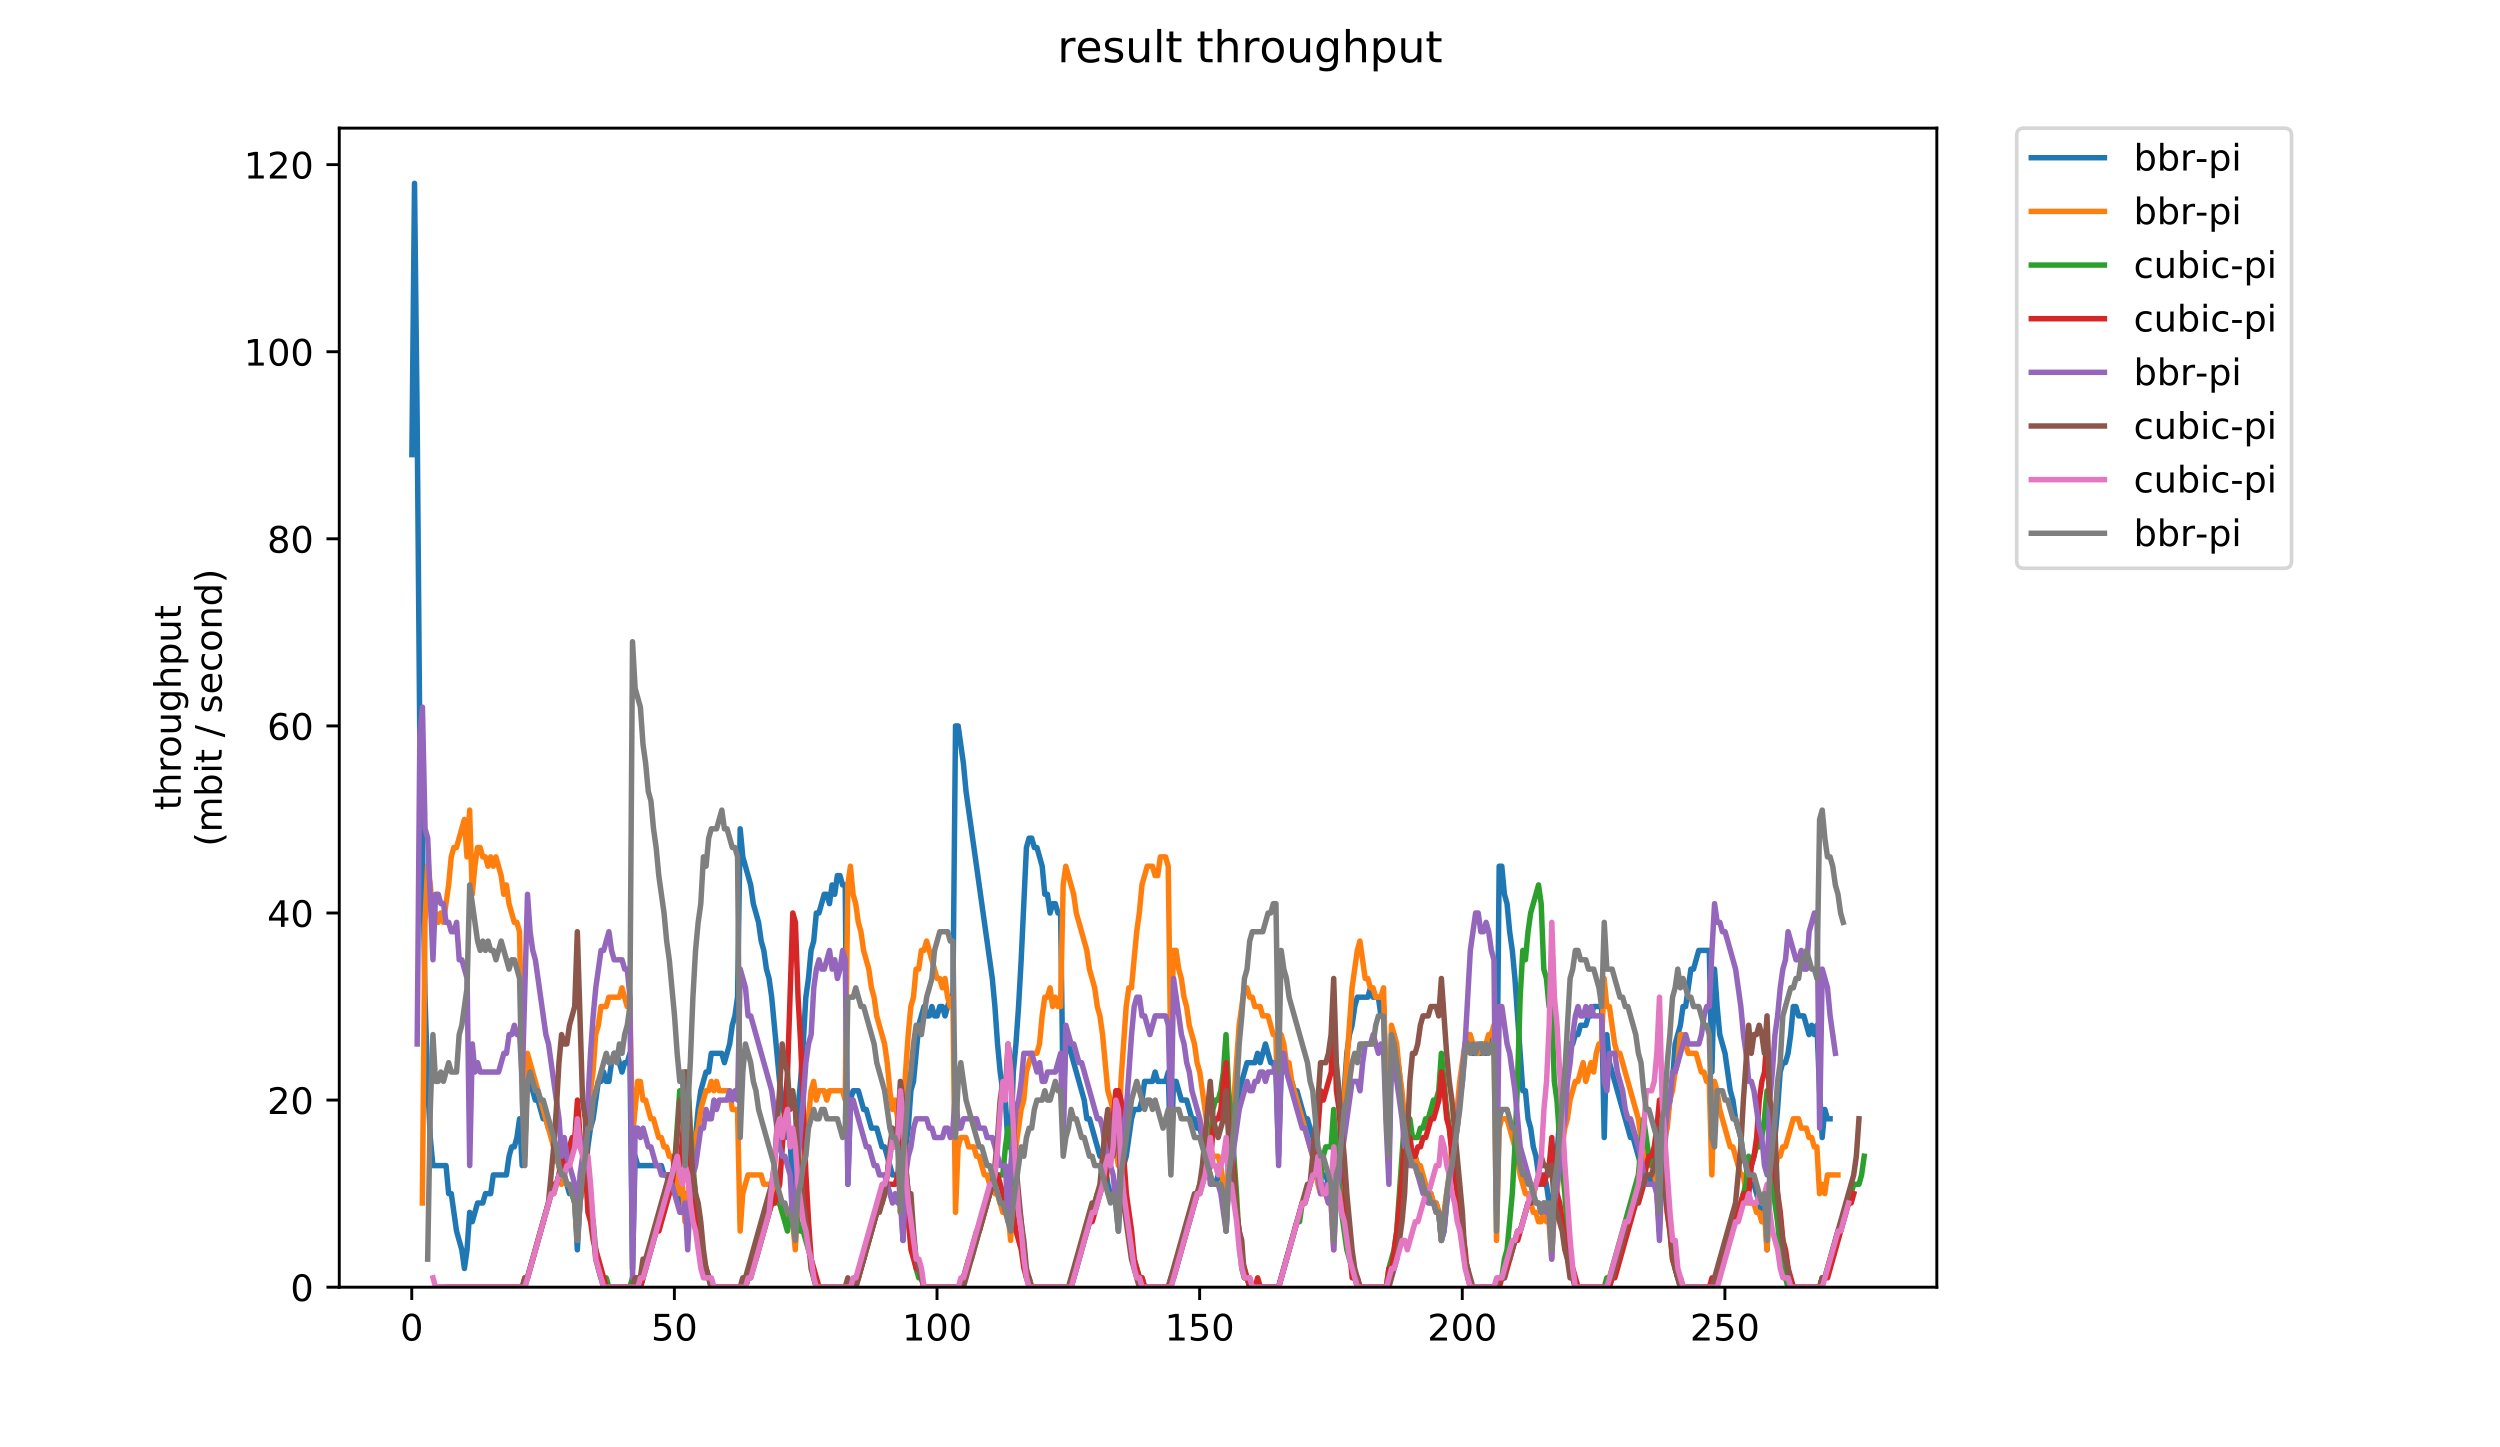 <?xml version="1.0" encoding="utf-8" standalone="no"?>
<!DOCTYPE svg PUBLIC "-//W3C//DTD SVG 1.1//EN"
  "http://www.w3.org/Graphics/SVG/1.1/DTD/svg11.dtd">
<!-- Created with matplotlib (https://matplotlib.org/) -->
<svg height="396pt" version="1.1" viewBox="0 0 684 396" width="684pt" xmlns="http://www.w3.org/2000/svg" xmlns:xlink="http://www.w3.org/1999/xlink">
 <defs>
  <style type="text/css">
*{stroke-linecap:butt;stroke-linejoin:round;}
  </style>
 </defs>
 <g id="figure_1">
  <g id="patch_1">
   <path d="M 0 396 
L 684 396 
L 684 0 
L 0 0 
z
" style="fill:#ffffff;"/>
  </g>
  <g id="axes_1">
   <g id="patch_2">
    <path d="M 92.824 352.174 
L 529.913 352.174 
L 529.913 35.062 
L 92.824 35.062 
z
" style="fill:#ffffff;"/>
   </g>
   <g id="matplotlib.axis_1">
    <g id="xtick_1">
     <g id="line2d_1">
      <defs>
       <path d="M 0 0 
L 0 3.5 
" id="m8458ffe700" style="stroke:#000000;stroke-width:0.8;"/>
      </defs>
      <g>
       <use style="stroke:#000000;stroke-width:0.8;" x="112.656" xlink:href="#m8458ffe700" y="352.174"/>
      </g>
     </g>
     <g id="text_1">
      <!-- 0 -->
      <defs>
       <path d="M 31.781 66.406 
Q 24.172 66.406 20.328 58.906 
Q 16.5 51.422 16.5 36.375 
Q 16.5 21.391 20.328 13.891 
Q 24.172 6.391 31.781 6.391 
Q 39.453 6.391 43.281 13.891 
Q 47.125 21.391 47.125 36.375 
Q 47.125 51.422 43.281 58.906 
Q 39.453 66.406 31.781 66.406 
z
M 31.781 74.219 
Q 44.047 74.219 50.516 64.516 
Q 56.984 54.828 56.984 36.375 
Q 56.984 17.969 50.516 8.266 
Q 44.047 -1.422 31.781 -1.422 
Q 19.531 -1.422 13.062 8.266 
Q 6.594 17.969 6.594 36.375 
Q 6.594 54.828 13.062 64.516 
Q 19.531 74.219 31.781 74.219 
z
" id="DejaVuSans-48"/>
      </defs>
      <g transform="translate(109.474 366.773)scale(0.1 -0.1)">
       <use xlink:href="#DejaVuSans-48"/>
      </g>
     </g>
    </g>
    <g id="xtick_2">
     <g id="line2d_2">
      <g>
       <use style="stroke:#000000;stroke-width:0.8;" x="184.511" xlink:href="#m8458ffe700" y="352.174"/>
      </g>
     </g>
     <g id="text_2">
      <!-- 50 -->
      <defs>
       <path d="M 10.797 72.906 
L 49.516 72.906 
L 49.516 64.594 
L 19.828 64.594 
L 19.828 46.734 
Q 21.969 47.469 24.109 47.828 
Q 26.266 48.188 28.422 48.188 
Q 40.625 48.188 47.75 41.5 
Q 54.891 34.812 54.891 23.391 
Q 54.891 11.625 47.562 5.094 
Q 40.234 -1.422 26.906 -1.422 
Q 22.312 -1.422 17.547 -0.641 
Q 12.797 0.141 7.719 1.703 
L 7.719 11.625 
Q 12.109 9.234 16.797 8.062 
Q 21.484 6.891 26.703 6.891 
Q 35.156 6.891 40.078 11.328 
Q 45.016 15.766 45.016 23.391 
Q 45.016 31 40.078 35.438 
Q 35.156 39.891 26.703 39.891 
Q 22.75 39.891 18.812 39.016 
Q 14.891 38.141 10.797 36.281 
z
" id="DejaVuSans-53"/>
      </defs>
      <g transform="translate(178.148 366.773)scale(0.1 -0.1)">
       <use xlink:href="#DejaVuSans-53"/>
       <use x="63.623" xlink:href="#DejaVuSans-48"/>
      </g>
     </g>
    </g>
    <g id="xtick_3">
     <g id="line2d_3">
      <g>
       <use style="stroke:#000000;stroke-width:0.8;" x="256.366" xlink:href="#m8458ffe700" y="352.174"/>
      </g>
     </g>
     <g id="text_3">
      <!-- 100 -->
      <defs>
       <path d="M 12.406 8.297 
L 28.516 8.297 
L 28.516 63.922 
L 10.984 60.406 
L 10.984 69.391 
L 28.422 72.906 
L 38.281 72.906 
L 38.281 8.297 
L 54.391 8.297 
L 54.391 0 
L 12.406 0 
z
" id="DejaVuSans-49"/>
      </defs>
      <g transform="translate(246.822 366.773)scale(0.1 -0.1)">
       <use xlink:href="#DejaVuSans-49"/>
       <use x="63.623" xlink:href="#DejaVuSans-48"/>
       <use x="127.246" xlink:href="#DejaVuSans-48"/>
      </g>
     </g>
    </g>
    <g id="xtick_4">
     <g id="line2d_4">
      <g>
       <use style="stroke:#000000;stroke-width:0.8;" x="328.221" xlink:href="#m8458ffe700" y="352.174"/>
      </g>
     </g>
     <g id="text_4">
      <!-- 150 -->
      <g transform="translate(318.677 366.773)scale(0.1 -0.1)">
       <use xlink:href="#DejaVuSans-49"/>
       <use x="63.623" xlink:href="#DejaVuSans-53"/>
       <use x="127.246" xlink:href="#DejaVuSans-48"/>
      </g>
     </g>
    </g>
    <g id="xtick_5">
     <g id="line2d_5">
      <g>
       <use style="stroke:#000000;stroke-width:0.8;" x="400.076" xlink:href="#m8458ffe700" y="352.174"/>
      </g>
     </g>
     <g id="text_5">
      <!-- 200 -->
      <defs>
       <path d="M 19.188 8.297 
L 53.609 8.297 
L 53.609 0 
L 7.328 0 
L 7.328 8.297 
Q 12.938 14.109 22.625 23.891 
Q 32.328 33.688 34.812 36.531 
Q 39.547 41.844 41.422 45.531 
Q 43.312 49.219 43.312 52.781 
Q 43.312 58.594 39.234 62.25 
Q 35.156 65.922 28.609 65.922 
Q 23.969 65.922 18.812 64.312 
Q 13.672 62.703 7.812 59.422 
L 7.812 69.391 
Q 13.766 71.781 18.938 73 
Q 24.125 74.219 28.422 74.219 
Q 39.75 74.219 46.484 68.547 
Q 53.219 62.891 53.219 53.422 
Q 53.219 48.922 51.531 44.891 
Q 49.859 40.875 45.406 35.406 
Q 44.188 33.984 37.641 27.219 
Q 31.109 20.453 19.188 8.297 
z
" id="DejaVuSans-50"/>
      </defs>
      <g transform="translate(390.532 366.773)scale(0.1 -0.1)">
       <use xlink:href="#DejaVuSans-50"/>
       <use x="63.623" xlink:href="#DejaVuSans-48"/>
       <use x="127.246" xlink:href="#DejaVuSans-48"/>
      </g>
     </g>
    </g>
    <g id="xtick_6">
     <g id="line2d_6">
      <g>
       <use style="stroke:#000000;stroke-width:0.8;" x="471.931" xlink:href="#m8458ffe700" y="352.174"/>
      </g>
     </g>
     <g id="text_6">
      <!-- 250 -->
      <g transform="translate(462.387 366.773)scale(0.1 -0.1)">
       <use xlink:href="#DejaVuSans-50"/>
       <use x="63.623" xlink:href="#DejaVuSans-53"/>
       <use x="127.246" xlink:href="#DejaVuSans-48"/>
      </g>
     </g>
    </g>
   </g>
   <g id="matplotlib.axis_2">
    <g id="ytick_1">
     <g id="line2d_7">
      <defs>
       <path d="M 0 0 
L -3.5 0 
" id="m31591b86ac" style="stroke:#000000;stroke-width:0.8;"/>
      </defs>
      <g>
       <use style="stroke:#000000;stroke-width:0.8;" x="92.824" xlink:href="#m31591b86ac" y="352.174"/>
      </g>
     </g>
     <g id="text_7">
      <!-- 0 -->
      <g transform="translate(79.461 355.973)scale(0.1 -0.1)">
       <use xlink:href="#DejaVuSans-48"/>
      </g>
     </g>
    </g>
    <g id="ytick_2">
     <g id="line2d_8">
      <g>
       <use style="stroke:#000000;stroke-width:0.8;" x="92.824" xlink:href="#m31591b86ac" y="300.986"/>
      </g>
     </g>
     <g id="text_8">
      <!-- 20 -->
      <g transform="translate(73.099 304.785)scale(0.1 -0.1)">
       <use xlink:href="#DejaVuSans-50"/>
       <use x="63.623" xlink:href="#DejaVuSans-48"/>
      </g>
     </g>
    </g>
    <g id="ytick_3">
     <g id="line2d_9">
      <g>
       <use style="stroke:#000000;stroke-width:0.8;" x="92.824" xlink:href="#m31591b86ac" y="249.798"/>
      </g>
     </g>
     <g id="text_9">
      <!-- 40 -->
      <defs>
       <path d="M 37.797 64.312 
L 12.891 25.391 
L 37.797 25.391 
z
M 35.203 72.906 
L 47.609 72.906 
L 47.609 25.391 
L 58.016 25.391 
L 58.016 17.188 
L 47.609 17.188 
L 47.609 0 
L 37.797 0 
L 37.797 17.188 
L 4.891 17.188 
L 4.891 26.703 
z
" id="DejaVuSans-52"/>
      </defs>
      <g transform="translate(73.099 253.597)scale(0.1 -0.1)">
       <use xlink:href="#DejaVuSans-52"/>
       <use x="63.623" xlink:href="#DejaVuSans-48"/>
      </g>
     </g>
    </g>
    <g id="ytick_4">
     <g id="line2d_10">
      <g>
       <use style="stroke:#000000;stroke-width:0.8;" x="92.824" xlink:href="#m31591b86ac" y="198.609"/>
      </g>
     </g>
     <g id="text_10">
      <!-- 60 -->
      <defs>
       <path d="M 33.016 40.375 
Q 26.375 40.375 22.484 35.828 
Q 18.609 31.297 18.609 23.391 
Q 18.609 15.531 22.484 10.953 
Q 26.375 6.391 33.016 6.391 
Q 39.656 6.391 43.531 10.953 
Q 47.406 15.531 47.406 23.391 
Q 47.406 31.297 43.531 35.828 
Q 39.656 40.375 33.016 40.375 
z
M 52.594 71.297 
L 52.594 62.312 
Q 48.875 64.062 45.094 64.984 
Q 41.312 65.922 37.594 65.922 
Q 27.828 65.922 22.672 59.328 
Q 17.531 52.734 16.797 39.406 
Q 19.672 43.656 24.016 45.922 
Q 28.375 48.188 33.594 48.188 
Q 44.578 48.188 50.953 41.516 
Q 57.328 34.859 57.328 23.391 
Q 57.328 12.156 50.688 5.359 
Q 44.047 -1.422 33.016 -1.422 
Q 20.359 -1.422 13.672 8.266 
Q 6.984 17.969 6.984 36.375 
Q 6.984 53.656 15.188 63.938 
Q 23.391 74.219 37.203 74.219 
Q 40.922 74.219 44.703 73.484 
Q 48.484 72.75 52.594 71.297 
z
" id="DejaVuSans-54"/>
      </defs>
      <g transform="translate(73.099 202.408)scale(0.1 -0.1)">
       <use xlink:href="#DejaVuSans-54"/>
       <use x="63.623" xlink:href="#DejaVuSans-48"/>
      </g>
     </g>
    </g>
    <g id="ytick_5">
     <g id="line2d_11">
      <g>
       <use style="stroke:#000000;stroke-width:0.8;" x="92.824" xlink:href="#m31591b86ac" y="147.421"/>
      </g>
     </g>
     <g id="text_11">
      <!-- 80 -->
      <defs>
       <path d="M 31.781 34.625 
Q 24.75 34.625 20.719 30.859 
Q 16.703 27.094 16.703 20.516 
Q 16.703 13.922 20.719 10.156 
Q 24.75 6.391 31.781 6.391 
Q 38.812 6.391 42.859 10.172 
Q 46.922 13.969 46.922 20.516 
Q 46.922 27.094 42.891 30.859 
Q 38.875 34.625 31.781 34.625 
z
M 21.922 38.812 
Q 15.578 40.375 12.031 44.719 
Q 8.5 49.078 8.5 55.328 
Q 8.5 64.062 14.719 69.141 
Q 20.953 74.219 31.781 74.219 
Q 42.672 74.219 48.875 69.141 
Q 55.078 64.062 55.078 55.328 
Q 55.078 49.078 51.531 44.719 
Q 48 40.375 41.703 38.812 
Q 48.828 37.156 52.797 32.312 
Q 56.781 27.484 56.781 20.516 
Q 56.781 9.906 50.312 4.234 
Q 43.844 -1.422 31.781 -1.422 
Q 19.734 -1.422 13.25 4.234 
Q 6.781 9.906 6.781 20.516 
Q 6.781 27.484 10.781 32.312 
Q 14.797 37.156 21.922 38.812 
z
M 18.312 54.391 
Q 18.312 48.734 21.844 45.562 
Q 25.391 42.391 31.781 42.391 
Q 38.141 42.391 41.719 45.562 
Q 45.312 48.734 45.312 54.391 
Q 45.312 60.062 41.719 63.234 
Q 38.141 66.406 31.781 66.406 
Q 25.391 66.406 21.844 63.234 
Q 18.312 60.062 18.312 54.391 
z
" id="DejaVuSans-56"/>
      </defs>
      <g transform="translate(73.099 151.22)scale(0.1 -0.1)">
       <use xlink:href="#DejaVuSans-56"/>
       <use x="63.623" xlink:href="#DejaVuSans-48"/>
      </g>
     </g>
    </g>
    <g id="ytick_6">
     <g id="line2d_12">
      <g>
       <use style="stroke:#000000;stroke-width:0.8;" x="92.824" xlink:href="#m31591b86ac" y="96.233"/>
      </g>
     </g>
     <g id="text_12">
      <!-- 100 -->
      <g transform="translate(66.736 100.032)scale(0.1 -0.1)">
       <use xlink:href="#DejaVuSans-49"/>
       <use x="63.623" xlink:href="#DejaVuSans-48"/>
       <use x="127.246" xlink:href="#DejaVuSans-48"/>
      </g>
     </g>
    </g>
    <g id="ytick_7">
     <g id="line2d_13">
      <g>
       <use style="stroke:#000000;stroke-width:0.8;" x="92.824" xlink:href="#m31591b86ac" y="45.044"/>
      </g>
     </g>
     <g id="text_13">
      <!-- 120 -->
      <g transform="translate(66.736 48.843)scale(0.1 -0.1)">
       <use xlink:href="#DejaVuSans-49"/>
       <use x="63.623" xlink:href="#DejaVuSans-50"/>
       <use x="127.246" xlink:href="#DejaVuSans-48"/>
      </g>
     </g>
    </g>
    <g id="text_14">
     <!-- throughput -->
     <defs>
      <path d="M 18.312 70.219 
L 18.312 54.688 
L 36.812 54.688 
L 36.812 47.703 
L 18.312 47.703 
L 18.312 18.016 
Q 18.312 11.328 20.141 9.422 
Q 21.969 7.516 27.594 7.516 
L 36.812 7.516 
L 36.812 0 
L 27.594 0 
Q 17.188 0 13.234 3.875 
Q 9.281 7.766 9.281 18.016 
L 9.281 47.703 
L 2.688 47.703 
L 2.688 54.688 
L 9.281 54.688 
L 9.281 70.219 
z
" id="DejaVuSans-116"/>
      <path d="M 54.891 33.016 
L 54.891 0 
L 45.906 0 
L 45.906 32.719 
Q 45.906 40.484 42.875 44.328 
Q 39.844 48.188 33.797 48.188 
Q 26.516 48.188 22.312 43.547 
Q 18.109 38.922 18.109 30.906 
L 18.109 0 
L 9.078 0 
L 9.078 75.984 
L 18.109 75.984 
L 18.109 46.188 
Q 21.344 51.125 25.703 53.562 
Q 30.078 56 35.797 56 
Q 45.219 56 50.047 50.172 
Q 54.891 44.344 54.891 33.016 
z
" id="DejaVuSans-104"/>
      <path d="M 41.109 46.297 
Q 39.594 47.172 37.812 47.578 
Q 36.031 48 33.891 48 
Q 26.266 48 22.188 43.047 
Q 18.109 38.094 18.109 28.812 
L 18.109 0 
L 9.078 0 
L 9.078 54.688 
L 18.109 54.688 
L 18.109 46.188 
Q 20.953 51.172 25.484 53.578 
Q 30.031 56 36.531 56 
Q 37.453 56 38.578 55.875 
Q 39.703 55.766 41.062 55.516 
z
" id="DejaVuSans-114"/>
      <path d="M 30.609 48.391 
Q 23.391 48.391 19.188 42.75 
Q 14.984 37.109 14.984 27.297 
Q 14.984 17.484 19.156 11.844 
Q 23.344 6.203 30.609 6.203 
Q 37.797 6.203 41.984 11.859 
Q 46.188 17.531 46.188 27.297 
Q 46.188 37.016 41.984 42.703 
Q 37.797 48.391 30.609 48.391 
z
M 30.609 56 
Q 42.328 56 49.016 48.375 
Q 55.719 40.766 55.719 27.297 
Q 55.719 13.875 49.016 6.219 
Q 42.328 -1.422 30.609 -1.422 
Q 18.844 -1.422 12.172 6.219 
Q 5.516 13.875 5.516 27.297 
Q 5.516 40.766 12.172 48.375 
Q 18.844 56 30.609 56 
z
" id="DejaVuSans-111"/>
      <path d="M 8.5 21.578 
L 8.5 54.688 
L 17.484 54.688 
L 17.484 21.922 
Q 17.484 14.156 20.5 10.266 
Q 23.531 6.391 29.594 6.391 
Q 36.859 6.391 41.078 11.031 
Q 45.312 15.672 45.312 23.688 
L 45.312 54.688 
L 54.297 54.688 
L 54.297 0 
L 45.312 0 
L 45.312 8.406 
Q 42.047 3.422 37.719 1 
Q 33.406 -1.422 27.688 -1.422 
Q 18.266 -1.422 13.375 4.438 
Q 8.5 10.297 8.5 21.578 
z
M 31.109 56 
z
" id="DejaVuSans-117"/>
      <path d="M 45.406 27.984 
Q 45.406 37.75 41.375 43.109 
Q 37.359 48.484 30.078 48.484 
Q 22.859 48.484 18.828 43.109 
Q 14.797 37.75 14.797 27.984 
Q 14.797 18.266 18.828 12.891 
Q 22.859 7.516 30.078 7.516 
Q 37.359 7.516 41.375 12.891 
Q 45.406 18.266 45.406 27.984 
z
M 54.391 6.781 
Q 54.391 -7.172 48.188 -13.984 
Q 42 -20.797 29.203 -20.797 
Q 24.469 -20.797 20.266 -20.094 
Q 16.062 -19.391 12.109 -17.922 
L 12.109 -9.188 
Q 16.062 -11.328 19.922 -12.344 
Q 23.781 -13.375 27.781 -13.375 
Q 36.625 -13.375 41.016 -8.766 
Q 45.406 -4.156 45.406 5.172 
L 45.406 9.625 
Q 42.625 4.781 38.281 2.391 
Q 33.938 0 27.875 0 
Q 17.828 0 11.672 7.656 
Q 5.516 15.328 5.516 27.984 
Q 5.516 40.672 11.672 48.328 
Q 17.828 56 27.875 56 
Q 33.938 56 38.281 53.609 
Q 42.625 51.219 45.406 46.391 
L 45.406 54.688 
L 54.391 54.688 
z
" id="DejaVuSans-103"/>
      <path d="M 18.109 8.203 
L 18.109 -20.797 
L 9.078 -20.797 
L 9.078 54.688 
L 18.109 54.688 
L 18.109 46.391 
Q 20.953 51.266 25.266 53.625 
Q 29.594 56 35.594 56 
Q 45.562 56 51.781 48.094 
Q 58.016 40.188 58.016 27.297 
Q 58.016 14.406 51.781 6.484 
Q 45.562 -1.422 35.594 -1.422 
Q 29.594 -1.422 25.266 0.953 
Q 20.953 3.328 18.109 8.203 
z
M 48.688 27.297 
Q 48.688 37.203 44.609 42.844 
Q 40.531 48.484 33.406 48.484 
Q 26.266 48.484 22.188 42.844 
Q 18.109 37.203 18.109 27.297 
Q 18.109 17.391 22.188 11.75 
Q 26.266 6.109 33.406 6.109 
Q 40.531 6.109 44.609 11.75 
Q 48.688 17.391 48.688 27.297 
z
" id="DejaVuSans-112"/>
     </defs>
     <g transform="translate(49.459 221.675)rotate(-90)scale(0.1 -0.1)">
      <use xlink:href="#DejaVuSans-116"/>
      <use x="39.209" xlink:href="#DejaVuSans-104"/>
      <use x="102.588" xlink:href="#DejaVuSans-114"/>
      <use x="143.67" xlink:href="#DejaVuSans-111"/>
      <use x="204.852" xlink:href="#DejaVuSans-117"/>
      <use x="268.23" xlink:href="#DejaVuSans-103"/>
      <use x="331.707" xlink:href="#DejaVuSans-104"/>
      <use x="395.086" xlink:href="#DejaVuSans-112"/>
      <use x="458.562" xlink:href="#DejaVuSans-117"/>
      <use x="521.941" xlink:href="#DejaVuSans-116"/>
     </g>
     <!-- (mbit / second) -->
     <defs>
      <path d="M 31 75.875 
Q 24.469 64.656 21.281 53.656 
Q 18.109 42.672 18.109 31.391 
Q 18.109 20.125 21.312 9.062 
Q 24.516 -2 31 -13.188 
L 23.188 -13.188 
Q 15.875 -1.703 12.234 9.375 
Q 8.594 20.453 8.594 31.391 
Q 8.594 42.281 12.203 53.312 
Q 15.828 64.359 23.188 75.875 
z
" id="DejaVuSans-40"/>
      <path d="M 52 44.188 
Q 55.375 50.25 60.062 53.125 
Q 64.75 56 71.094 56 
Q 79.641 56 84.281 50.016 
Q 88.922 44.047 88.922 33.016 
L 88.922 0 
L 79.891 0 
L 79.891 32.719 
Q 79.891 40.578 77.094 44.375 
Q 74.312 48.188 68.609 48.188 
Q 61.625 48.188 57.562 43.547 
Q 53.516 38.922 53.516 30.906 
L 53.516 0 
L 44.484 0 
L 44.484 32.719 
Q 44.484 40.625 41.703 44.406 
Q 38.922 48.188 33.109 48.188 
Q 26.219 48.188 22.156 43.531 
Q 18.109 38.875 18.109 30.906 
L 18.109 0 
L 9.078 0 
L 9.078 54.688 
L 18.109 54.688 
L 18.109 46.188 
Q 21.188 51.219 25.484 53.609 
Q 29.781 56 35.688 56 
Q 41.656 56 45.828 52.969 
Q 50 49.953 52 44.188 
z
" id="DejaVuSans-109"/>
      <path d="M 48.688 27.297 
Q 48.688 37.203 44.609 42.844 
Q 40.531 48.484 33.406 48.484 
Q 26.266 48.484 22.188 42.844 
Q 18.109 37.203 18.109 27.297 
Q 18.109 17.391 22.188 11.75 
Q 26.266 6.109 33.406 6.109 
Q 40.531 6.109 44.609 11.75 
Q 48.688 17.391 48.688 27.297 
z
M 18.109 46.391 
Q 20.953 51.266 25.266 53.625 
Q 29.594 56 35.594 56 
Q 45.562 56 51.781 48.094 
Q 58.016 40.188 58.016 27.297 
Q 58.016 14.406 51.781 6.484 
Q 45.562 -1.422 35.594 -1.422 
Q 29.594 -1.422 25.266 0.953 
Q 20.953 3.328 18.109 8.203 
L 18.109 0 
L 9.078 0 
L 9.078 75.984 
L 18.109 75.984 
z
" id="DejaVuSans-98"/>
      <path d="M 9.422 54.688 
L 18.406 54.688 
L 18.406 0 
L 9.422 0 
z
M 9.422 75.984 
L 18.406 75.984 
L 18.406 64.594 
L 9.422 64.594 
z
" id="DejaVuSans-105"/>
      <path id="DejaVuSans-32"/>
      <path d="M 25.391 72.906 
L 33.688 72.906 
L 8.297 -9.281 
L 0 -9.281 
z
" id="DejaVuSans-47"/>
      <path d="M 44.281 53.078 
L 44.281 44.578 
Q 40.484 46.531 36.375 47.5 
Q 32.281 48.484 27.875 48.484 
Q 21.188 48.484 17.844 46.438 
Q 14.5 44.391 14.5 40.281 
Q 14.5 37.156 16.891 35.375 
Q 19.281 33.594 26.516 31.984 
L 29.594 31.297 
Q 39.156 29.25 43.188 25.516 
Q 47.219 21.781 47.219 15.094 
Q 47.219 7.469 41.188 3.016 
Q 35.156 -1.422 24.609 -1.422 
Q 20.219 -1.422 15.453 -0.562 
Q 10.688 0.297 5.422 2 
L 5.422 11.281 
Q 10.406 8.688 15.234 7.391 
Q 20.062 6.109 24.812 6.109 
Q 31.156 6.109 34.562 8.281 
Q 37.984 10.453 37.984 14.406 
Q 37.984 18.062 35.516 20.016 
Q 33.062 21.969 24.703 23.781 
L 21.578 24.516 
Q 13.234 26.266 9.516 29.906 
Q 5.812 33.547 5.812 39.891 
Q 5.812 47.609 11.281 51.797 
Q 16.75 56 26.812 56 
Q 31.781 56 36.172 55.266 
Q 40.578 54.547 44.281 53.078 
z
" id="DejaVuSans-115"/>
      <path d="M 56.203 29.594 
L 56.203 25.203 
L 14.891 25.203 
Q 15.484 15.922 20.484 11.062 
Q 25.484 6.203 34.422 6.203 
Q 39.594 6.203 44.453 7.469 
Q 49.312 8.734 54.109 11.281 
L 54.109 2.781 
Q 49.266 0.734 44.188 -0.344 
Q 39.109 -1.422 33.891 -1.422 
Q 20.797 -1.422 13.156 6.188 
Q 5.516 13.812 5.516 26.812 
Q 5.516 40.234 12.766 48.109 
Q 20.016 56 32.328 56 
Q 43.359 56 49.781 48.891 
Q 56.203 41.797 56.203 29.594 
z
M 47.219 32.234 
Q 47.125 39.594 43.094 43.984 
Q 39.062 48.391 32.422 48.391 
Q 24.906 48.391 20.391 44.141 
Q 15.875 39.891 15.188 32.172 
z
" id="DejaVuSans-101"/>
      <path d="M 48.781 52.594 
L 48.781 44.188 
Q 44.969 46.297 41.141 47.344 
Q 37.312 48.391 33.406 48.391 
Q 24.656 48.391 19.812 42.844 
Q 14.984 37.312 14.984 27.297 
Q 14.984 17.281 19.812 11.734 
Q 24.656 6.203 33.406 6.203 
Q 37.312 6.203 41.141 7.25 
Q 44.969 8.297 48.781 10.406 
L 48.781 2.094 
Q 45.016 0.344 40.984 -0.531 
Q 36.969 -1.422 32.422 -1.422 
Q 20.062 -1.422 12.781 6.344 
Q 5.516 14.109 5.516 27.297 
Q 5.516 40.672 12.859 48.328 
Q 20.219 56 33.016 56 
Q 37.156 56 41.109 55.141 
Q 45.062 54.297 48.781 52.594 
z
" id="DejaVuSans-99"/>
      <path d="M 54.891 33.016 
L 54.891 0 
L 45.906 0 
L 45.906 32.719 
Q 45.906 40.484 42.875 44.328 
Q 39.844 48.188 33.797 48.188 
Q 26.516 48.188 22.312 43.547 
Q 18.109 38.922 18.109 30.906 
L 18.109 0 
L 9.078 0 
L 9.078 54.688 
L 18.109 54.688 
L 18.109 46.188 
Q 21.344 51.125 25.703 53.562 
Q 30.078 56 35.797 56 
Q 45.219 56 50.047 50.172 
Q 54.891 44.344 54.891 33.016 
z
" id="DejaVuSans-110"/>
      <path d="M 45.406 46.391 
L 45.406 75.984 
L 54.391 75.984 
L 54.391 0 
L 45.406 0 
L 45.406 8.203 
Q 42.578 3.328 38.25 0.953 
Q 33.938 -1.422 27.875 -1.422 
Q 17.969 -1.422 11.734 6.484 
Q 5.516 14.406 5.516 27.297 
Q 5.516 40.188 11.734 48.094 
Q 17.969 56 27.875 56 
Q 33.938 56 38.25 53.625 
Q 42.578 51.266 45.406 46.391 
z
M 14.797 27.297 
Q 14.797 17.391 18.875 11.75 
Q 22.953 6.109 30.078 6.109 
Q 37.203 6.109 41.297 11.75 
Q 45.406 17.391 45.406 27.297 
Q 45.406 37.203 41.297 42.844 
Q 37.203 48.484 30.078 48.484 
Q 22.953 48.484 18.875 42.844 
Q 14.797 37.203 14.797 27.297 
z
" id="DejaVuSans-100"/>
      <path d="M 8.016 75.875 
L 15.828 75.875 
Q 23.141 64.359 26.781 53.312 
Q 30.422 42.281 30.422 31.391 
Q 30.422 20.453 26.781 9.375 
Q 23.141 -1.703 15.828 -13.188 
L 8.016 -13.188 
Q 14.5 -2 17.703 9.062 
Q 20.906 20.125 20.906 31.391 
Q 20.906 42.672 17.703 53.656 
Q 14.5 64.656 8.016 75.875 
z
" id="DejaVuSans-41"/>
     </defs>
     <g transform="translate(60.657 231.609)rotate(-90)scale(0.1 -0.1)">
      <use xlink:href="#DejaVuSans-40"/>
      <use x="39.014" xlink:href="#DejaVuSans-109"/>
      <use x="136.426" xlink:href="#DejaVuSans-98"/>
      <use x="199.902" xlink:href="#DejaVuSans-105"/>
      <use x="227.686" xlink:href="#DejaVuSans-116"/>
      <use x="266.895" xlink:href="#DejaVuSans-32"/>
      <use x="298.682" xlink:href="#DejaVuSans-47"/>
      <use x="332.373" xlink:href="#DejaVuSans-32"/>
      <use x="364.16" xlink:href="#DejaVuSans-115"/>
      <use x="416.26" xlink:href="#DejaVuSans-101"/>
      <use x="477.783" xlink:href="#DejaVuSans-99"/>
      <use x="532.764" xlink:href="#DejaVuSans-111"/>
      <use x="593.945" xlink:href="#DejaVuSans-110"/>
      <use x="657.324" xlink:href="#DejaVuSans-100"/>
      <use x="720.801" xlink:href="#DejaVuSans-41"/>
     </g>
    </g>
   </g>
   <g id="line2d_14">
    <path clip-path="url(#p0fe9d00d7d)" d="M 112.692 124.386 
L 113.41 50.163 
L 114.129 114.148 
L 114.847 201.169 
L 115.566 229.322 
L 116.284 272.832 
L 117.003 295.867 
L 117.721 311.224 
L 118.44 318.902 
L 122.033 318.902 
L 122.751 326.58 
L 123.47 326.58 
L 124.907 336.818 
L 126.344 341.937 
L 127.063 347.055 
L 127.781 341.937 
L 128.5 331.699 
L 129.218 334.258 
L 130.655 329.139 
L 132.092 329.139 
L 132.811 326.58 
L 134.248 326.58 
L 134.967 321.461 
L 138.559 321.461 
L 139.278 316.342 
L 139.996 313.783 
L 140.715 313.783 
L 141.434 311.224 
L 142.152 306.105 
L 142.871 318.902 
L 143.589 313.783 
L 144.308 293.308 
L 146.463 300.986 
L 147.182 300.986 
L 148.619 306.105 
L 149.338 306.105 
L 150.056 308.664 
L 150.775 308.664 
L 151.493 313.783 
L 153.649 321.461 
L 154.367 321.461 
L 155.805 326.58 
L 156.523 326.58 
L 157.242 329.139 
L 157.96 341.937 
L 158.679 329.139 
L 159.397 324.021 
L 160.116 321.461 
L 160.834 313.783 
L 161.553 308.664 
L 162.272 306.105 
L 163.709 295.867 
L 164.427 295.867 
L 165.146 293.308 
L 165.864 295.867 
L 166.583 295.867 
L 167.301 290.748 
L 168.02 288.189 
L 168.738 288.189 
L 170.176 293.308 
L 170.894 290.748 
L 171.613 290.748 
L 172.331 288.189 
L 173.05 347.055 
L 173.768 316.342 
L 174.487 318.902 
L 180.954 318.902 
L 181.672 321.461 
L 183.828 321.461 
L 185.984 329.139 
L 186.702 329.139 
L 187.421 326.58 
L 188.139 339.377 
L 188.858 318.902 
L 189.576 313.783 
L 190.295 311.224 
L 191.014 303.545 
L 191.732 298.426 
L 193.169 293.308 
L 193.888 293.308 
L 194.606 288.189 
L 197.48 288.189 
L 198.199 290.748 
L 199.636 285.629 
L 200.355 280.511 
L 201.073 277.951 
L 201.792 272.832 
L 202.51 226.763 
L 203.229 234.441 
L 205.385 242.119 
L 206.103 247.238 
L 207.54 252.357 
L 208.259 257.476 
L 208.977 260.035 
L 209.696 265.154 
L 210.414 267.713 
L 211.133 272.832 
L 213.289 295.867 
L 215.444 311.224 
L 216.163 311.224 
L 216.881 326.58 
L 217.6 318.902 
L 218.318 303.545 
L 219.037 295.867 
L 219.756 285.629 
L 220.474 272.832 
L 221.193 267.713 
L 221.911 260.035 
L 222.63 257.476 
L 223.348 249.798 
L 224.067 249.798 
L 225.504 244.679 
L 226.222 244.679 
L 226.941 247.238 
L 227.66 242.119 
L 228.378 244.679 
L 229.097 239.56 
L 229.815 239.56 
L 230.534 242.119 
L 231.252 242.119 
L 231.971 324.021 
L 232.689 300.986 
L 233.408 298.426 
L 234.845 298.426 
L 236.282 303.545 
L 237.001 303.545 
L 238.438 308.664 
L 239.875 308.664 
L 241.312 313.783 
L 242.031 313.783 
L 244.186 321.461 
L 246.342 321.461 
L 247.06 339.377 
L 247.779 313.783 
L 248.497 308.664 
L 249.216 298.426 
L 249.935 295.867 
L 251.372 280.511 
L 252.809 275.392 
L 253.527 277.951 
L 254.246 277.951 
L 254.964 275.392 
L 255.683 277.951 
L 256.402 277.951 
L 257.12 275.392 
L 257.839 275.392 
L 258.557 277.951 
L 259.994 272.832 
L 260.713 272.832 
L 261.431 198.609 
L 262.15 198.609 
L 263.587 208.847 
L 264.306 216.525 
L 271.491 267.713 
L 272.21 275.392 
L 272.928 285.629 
L 273.647 293.308 
L 274.365 298.426 
L 275.084 300.986 
L 275.802 313.783 
L 276.521 313.783 
L 277.239 293.308 
L 277.958 285.629 
L 278.677 275.392 
L 279.395 262.595 
L 280.832 231.882 
L 281.551 229.322 
L 282.269 229.322 
L 282.988 231.882 
L 283.706 231.882 
L 285.144 237 
L 285.862 244.679 
L 286.581 244.679 
L 287.299 249.798 
L 288.018 247.238 
L 288.736 247.238 
L 289.455 249.798 
L 290.173 249.798 
L 290.892 300.986 
L 291.61 285.629 
L 292.329 285.629 
L 296.64 300.986 
L 297.359 306.105 
L 298.077 306.105 
L 300.952 316.342 
L 301.67 316.342 
L 302.389 318.902 
L 303.107 324.021 
L 303.826 326.58 
L 304.544 326.58 
L 305.263 329.139 
L 305.981 336.818 
L 306.7 324.021 
L 307.419 318.902 
L 308.137 316.342 
L 309.574 306.105 
L 310.293 303.545 
L 311.73 303.545 
L 312.448 300.986 
L 313.167 295.867 
L 315.323 295.867 
L 316.041 293.308 
L 316.76 295.867 
L 318.915 295.867 
L 319.634 293.308 
L 320.352 318.902 
L 321.071 295.867 
L 321.79 295.867 
L 323.227 300.986 
L 324.664 300.986 
L 326.101 306.105 
L 326.819 306.105 
L 327.538 308.664 
L 328.257 308.664 
L 329.694 313.783 
L 330.412 318.902 
L 331.849 324.021 
L 332.568 324.021 
L 333.286 321.461 
L 334.005 321.461 
L 334.723 324.021 
L 335.442 336.818 
L 336.161 321.461 
L 336.879 318.902 
L 338.316 303.545 
L 339.035 298.426 
L 341.19 290.748 
L 343.346 290.748 
L 344.065 288.189 
L 344.783 290.748 
L 346.22 285.629 
L 347.657 290.748 
L 348.376 290.748 
L 349.094 293.308 
L 349.813 316.342 
L 350.532 293.308 
L 351.25 290.748 
L 351.969 293.308 
L 352.687 293.308 
L 354.124 298.426 
L 354.843 298.426 
L 356.999 306.105 
L 357.717 306.105 
L 359.873 313.783 
L 360.591 318.902 
L 361.31 321.461 
L 362.747 321.461 
L 363.465 324.021 
L 364.184 324.021 
L 364.903 339.377 
L 365.621 318.902 
L 366.34 313.783 
L 367.058 303.545 
L 367.777 298.426 
L 368.495 288.189 
L 369.214 283.07 
L 369.932 280.511 
L 370.651 275.392 
L 371.369 272.832 
L 374.244 272.832 
L 374.962 270.273 
L 375.681 272.832 
L 377.118 272.832 
L 377.836 277.951 
L 378.555 275.392 
L 379.992 318.902 
L 380.711 283.07 
L 381.429 283.07 
L 382.866 293.308 
L 384.303 308.664 
L 385.022 311.224 
L 385.74 316.342 
L 387.178 316.342 
L 389.333 324.021 
L 390.052 324.021 
L 390.77 326.58 
L 391.489 326.58 
L 392.207 329.139 
L 392.926 329.139 
L 393.645 331.699 
L 394.363 339.377 
L 395.082 336.818 
L 395.8 329.139 
L 397.237 318.902 
L 397.956 311.224 
L 398.674 308.664 
L 399.393 300.986 
L 400.111 295.867 
L 400.83 285.629 
L 401.549 283.07 
L 402.986 288.189 
L 405.141 288.189 
L 405.86 285.629 
L 406.578 288.189 
L 407.297 285.629 
L 408.016 285.629 
L 408.734 283.07 
L 409.453 311.224 
L 410.171 237 
L 410.89 237 
L 411.608 244.679 
L 412.327 247.238 
L 413.045 254.916 
L 413.764 260.035 
L 414.482 267.713 
L 416.638 298.426 
L 417.357 298.426 
L 418.075 306.105 
L 418.794 308.664 
L 419.512 313.783 
L 420.231 316.342 
L 420.949 321.461 
L 421.668 324.021 
L 422.387 321.461 
L 423.105 324.021 
L 423.824 329.139 
L 424.542 336.818 
L 425.261 321.461 
L 425.979 316.342 
L 426.698 306.105 
L 427.416 300.986 
L 428.135 293.308 
L 428.853 288.189 
L 429.572 285.629 
L 430.291 285.629 
L 431.009 283.07 
L 431.728 283.07 
L 432.446 280.511 
L 433.883 280.511 
L 434.602 277.951 
L 435.32 277.951 
L 436.039 275.392 
L 438.195 275.392 
L 438.913 311.224 
L 439.632 283.07 
L 440.35 290.748 
L 446.099 311.224 
L 446.817 311.224 
L 450.41 324.021 
L 451.129 324.021 
L 451.847 321.461 
L 452.566 324.021 
L 453.284 324.021 
L 454.003 336.818 
L 454.721 318.902 
L 455.44 313.783 
L 456.158 306.105 
L 457.595 295.867 
L 458.314 285.629 
L 459.751 280.511 
L 460.47 275.392 
L 461.188 275.392 
L 462.625 265.154 
L 463.344 265.154 
L 464.781 260.035 
L 467.655 260.035 
L 468.374 293.308 
L 469.092 265.154 
L 469.811 275.392 
L 470.529 283.07 
L 471.966 288.189 
L 473.404 298.426 
L 474.122 300.986 
L 474.841 306.105 
L 476.278 311.224 
L 476.996 316.342 
L 477.715 318.902 
L 478.433 324.021 
L 479.871 324.021 
L 482.026 331.699 
L 482.745 329.139 
L 483.463 341.937 
L 484.182 326.58 
L 486.337 303.545 
L 487.056 293.308 
L 487.775 290.748 
L 488.493 290.748 
L 489.212 288.189 
L 489.93 283.07 
L 490.649 275.392 
L 491.367 275.392 
L 492.086 277.951 
L 493.523 277.951 
L 494.96 283.07 
L 495.679 280.511 
L 496.397 283.07 
L 497.116 280.511 
L 497.834 298.426 
L 498.553 311.224 
L 499.271 303.545 
L 499.99 306.105 
L 500.708 306.105 
L 500.708 306.105 
" style="fill:none;stroke:#1f77b4;stroke-linecap:square;stroke-width:1.5;"/>
   </g>
   <g id="line2d_15">
    <path clip-path="url(#p0fe9d00d7d)" d="M 115.554 329.139 
L 116.273 252.357 
L 116.991 237 
L 117.71 242.119 
L 118.428 249.798 
L 119.147 249.798 
L 119.866 252.357 
L 120.584 249.798 
L 121.303 252.357 
L 122.74 242.119 
L 123.458 234.441 
L 124.177 231.882 
L 124.895 231.882 
L 127.051 224.203 
L 127.77 234.441 
L 128.488 221.644 
L 129.207 244.679 
L 129.925 237 
L 130.644 231.882 
L 131.362 231.882 
L 132.081 234.441 
L 132.799 234.441 
L 133.518 237 
L 134.237 234.441 
L 134.955 237 
L 135.674 234.441 
L 137.111 239.56 
L 137.829 244.679 
L 138.548 242.119 
L 139.266 247.238 
L 140.704 252.357 
L 141.422 252.357 
L 142.141 254.916 
L 142.859 290.748 
L 143.578 316.342 
L 144.296 288.189 
L 152.919 318.902 
L 153.637 324.021 
L 154.356 321.461 
L 155.075 324.021 
L 155.793 324.021 
L 157.23 329.139 
L 157.949 339.377 
L 158.667 329.139 
L 161.541 298.426 
L 162.26 293.308 
L 162.979 283.07 
L 163.697 280.511 
L 164.416 275.392 
L 165.853 275.392 
L 166.571 272.832 
L 169.446 272.832 
L 170.164 270.273 
L 171.601 275.392 
L 172.32 272.832 
L 173.038 311.224 
L 174.475 295.867 
L 175.194 295.867 
L 175.912 300.986 
L 176.631 300.986 
L 178.068 306.105 
L 178.787 306.105 
L 180.224 311.224 
L 180.942 311.224 
L 181.661 313.783 
L 182.379 313.783 
L 183.098 316.342 
L 183.817 316.342 
L 184.535 318.902 
L 185.254 324.021 
L 185.972 326.58 
L 186.691 324.021 
L 187.409 334.258 
L 188.128 329.139 
L 188.846 321.461 
L 190.283 311.224 
L 191.002 308.664 
L 191.721 303.545 
L 193.158 298.426 
L 193.876 298.426 
L 194.595 295.867 
L 195.313 298.426 
L 196.032 295.867 
L 196.75 298.426 
L 199.625 298.426 
L 200.343 303.545 
L 201.78 303.545 
L 202.499 336.818 
L 203.217 326.58 
L 204.654 321.461 
L 208.247 321.461 
L 208.966 324.021 
L 211.121 324.021 
L 212.559 329.139 
L 213.277 329.139 
L 213.996 331.699 
L 214.714 331.699 
L 215.433 334.258 
L 216.87 334.258 
L 217.588 341.937 
L 218.307 329.139 
L 219.744 318.902 
L 220.463 311.224 
L 221.181 306.105 
L 221.9 298.426 
L 222.618 295.867 
L 223.337 300.986 
L 224.055 298.426 
L 225.492 298.426 
L 226.211 300.986 
L 226.93 298.426 
L 230.522 298.426 
L 231.241 300.986 
L 231.959 242.119 
L 232.678 237 
L 233.396 244.679 
L 234.115 247.238 
L 234.834 252.357 
L 235.552 254.916 
L 236.271 260.035 
L 237.708 265.154 
L 238.426 270.273 
L 239.145 272.832 
L 239.863 277.951 
L 242.019 285.629 
L 242.738 290.748 
L 243.456 298.426 
L 244.175 303.545 
L 244.893 300.986 
L 245.612 306.105 
L 246.33 331.699 
L 247.049 306.105 
L 247.767 293.308 
L 248.486 283.07 
L 249.205 275.392 
L 249.923 272.832 
L 250.642 265.154 
L 251.36 265.154 
L 252.079 260.035 
L 252.797 260.035 
L 253.516 257.476 
L 256.39 267.713 
L 257.109 267.713 
L 257.827 270.273 
L 258.546 267.713 
L 259.264 272.832 
L 259.983 275.392 
L 260.701 272.832 
L 261.42 331.699 
L 262.138 313.783 
L 262.857 311.224 
L 264.294 311.224 
L 265.013 313.783 
L 266.45 313.783 
L 267.168 316.342 
L 267.887 316.342 
L 269.324 321.461 
L 270.042 321.461 
L 270.761 324.021 
L 271.48 324.021 
L 272.198 326.58 
L 272.917 326.58 
L 274.354 331.699 
L 275.072 329.139 
L 275.791 331.699 
L 276.509 339.377 
L 277.228 324.021 
L 277.947 313.783 
L 279.384 303.545 
L 280.102 300.986 
L 280.821 293.308 
L 282.258 288.189 
L 283.695 288.189 
L 284.413 285.629 
L 285.132 277.951 
L 285.851 272.832 
L 286.569 272.832 
L 287.288 270.273 
L 288.006 275.392 
L 288.725 272.832 
L 289.443 275.392 
L 290.162 275.392 
L 290.88 242.119 
L 291.599 237 
L 293.755 244.679 
L 294.473 249.798 
L 297.347 260.035 
L 298.066 265.154 
L 299.503 270.273 
L 300.222 275.392 
L 300.94 277.951 
L 301.659 283.07 
L 303.096 298.426 
L 304.533 303.545 
L 305.251 313.783 
L 305.97 318.902 
L 306.689 295.867 
L 308.126 275.392 
L 308.844 270.273 
L 309.563 270.273 
L 311 254.916 
L 311.718 249.798 
L 312.437 242.119 
L 313.874 237 
L 315.311 237 
L 316.03 239.56 
L 316.748 239.56 
L 317.467 234.441 
L 318.904 234.441 
L 319.622 237 
L 320.341 290.748 
L 321.06 260.035 
L 321.778 260.035 
L 322.497 265.154 
L 323.215 267.713 
L 323.934 272.832 
L 324.652 275.392 
L 325.371 280.511 
L 326.808 285.629 
L 327.526 290.748 
L 328.245 293.308 
L 331.119 313.783 
L 331.838 316.342 
L 333.275 316.342 
L 333.993 318.902 
L 334.712 324.021 
L 335.431 334.258 
L 336.149 316.342 
L 336.868 311.224 
L 339.023 280.511 
L 340.46 270.273 
L 341.179 270.273 
L 341.897 272.832 
L 342.616 272.832 
L 343.335 275.392 
L 344.772 275.392 
L 345.49 277.951 
L 346.927 277.951 
L 348.364 283.07 
L 349.083 283.07 
L 349.802 313.783 
L 350.52 283.07 
L 351.239 285.629 
L 351.957 290.748 
L 352.676 290.748 
L 353.394 295.867 
L 359.861 318.902 
L 360.58 324.021 
L 361.298 326.58 
L 362.735 326.58 
L 363.454 329.139 
L 364.173 329.139 
L 364.891 341.937 
L 365.61 326.58 
L 366.328 321.461 
L 369.921 270.273 
L 371.358 260.035 
L 372.077 257.476 
L 373.514 267.713 
L 374.232 267.713 
L 374.951 270.273 
L 375.669 270.273 
L 376.388 272.832 
L 377.825 272.832 
L 378.543 270.273 
L 379.262 300.986 
L 379.981 316.342 
L 380.699 280.511 
L 382.136 285.629 
L 382.855 293.308 
L 383.573 298.426 
L 384.292 306.105 
L 385.01 308.664 
L 385.729 313.783 
L 386.448 316.342 
L 387.166 316.342 
L 387.885 318.902 
L 388.603 318.902 
L 390.759 326.58 
L 391.477 326.58 
L 392.196 329.139 
L 392.914 329.139 
L 393.633 331.699 
L 394.352 339.377 
L 395.07 331.699 
L 396.507 321.461 
L 397.226 313.783 
L 398.663 303.545 
L 399.381 295.867 
L 400.819 285.629 
L 401.537 283.07 
L 402.256 283.07 
L 402.974 285.629 
L 403.693 285.629 
L 404.411 288.189 
L 405.13 285.629 
L 406.567 285.629 
L 407.285 283.07 
L 408.004 283.07 
L 408.723 280.511 
L 409.441 339.377 
L 410.16 308.664 
L 410.878 306.105 
L 412.315 306.105 
L 415.19 316.342 
L 415.908 321.461 
L 417.345 326.58 
L 418.064 326.58 
L 419.501 331.699 
L 420.219 331.699 
L 420.938 334.258 
L 421.656 334.258 
L 422.375 331.699 
L 423.094 334.258 
L 423.812 334.258 
L 424.531 344.496 
L 425.249 331.699 
L 425.968 326.58 
L 426.686 318.902 
L 428.123 308.664 
L 428.842 306.105 
L 429.561 300.986 
L 430.998 295.867 
L 431.716 295.867 
L 433.153 290.748 
L 433.872 295.867 
L 435.309 290.748 
L 436.027 293.308 
L 436.746 288.189 
L 437.465 285.629 
L 438.183 285.629 
L 438.902 267.713 
L 439.62 275.392 
L 440.339 275.392 
L 441.776 285.629 
L 442.494 288.189 
L 443.213 288.189 
L 448.243 306.105 
L 449.68 316.342 
L 450.398 318.902 
L 452.554 318.902 
L 453.991 334.258 
L 454.71 316.342 
L 455.428 311.224 
L 456.147 308.664 
L 456.865 300.986 
L 457.584 298.426 
L 458.303 293.308 
L 459.021 290.748 
L 459.74 283.07 
L 460.458 283.07 
L 461.895 288.189 
L 464.051 288.189 
L 465.488 293.308 
L 466.207 293.308 
L 466.925 295.867 
L 467.644 295.867 
L 468.362 321.461 
L 469.081 295.867 
L 469.799 298.426 
L 470.518 303.545 
L 473.392 313.783 
L 474.111 313.783 
L 476.266 321.461 
L 476.985 321.461 
L 477.703 326.58 
L 478.422 329.139 
L 479.859 329.139 
L 480.578 331.699 
L 481.296 331.699 
L 482.015 334.258 
L 482.733 331.699 
L 483.452 341.937 
L 484.17 326.58 
L 485.607 321.461 
L 486.326 316.342 
L 487.045 316.342 
L 487.763 313.783 
L 488.482 313.783 
L 490.637 306.105 
L 492.074 306.105 
L 492.793 308.664 
L 494.23 308.664 
L 494.949 311.224 
L 495.667 311.224 
L 496.386 313.783 
L 497.104 313.783 
L 497.823 326.58 
L 498.541 324.021 
L 499.26 326.58 
L 499.978 321.461 
L 502.853 321.461 
L 502.853 321.461 
" style="fill:none;stroke:#ff7f0e;stroke-linecap:square;stroke-width:1.5;"/>
   </g>
   <g id="line2d_16">
    <path clip-path="url(#p0fe9d00d7d)" d="M 122.747 352.174 
L 143.585 352.174 
L 150.77 326.58 
L 151.489 326.58 
L 153.645 318.902 
L 154.363 321.461 
L 156.519 313.783 
L 157.237 313.783 
L 157.956 303.545 
L 158.674 313.783 
L 159.393 313.783 
L 160.83 324.021 
L 161.549 331.699 
L 162.267 334.258 
L 162.986 341.937 
L 163.704 347.055 
L 164.423 349.615 
L 165.86 349.615 
L 166.579 352.174 
L 172.327 352.174 
L 173.045 349.615 
L 173.764 349.615 
L 174.483 352.174 
L 175.201 352.174 
L 183.105 324.021 
L 183.824 324.021 
L 184.542 318.902 
L 185.979 298.426 
L 186.698 303.545 
L 187.416 293.308 
L 188.135 293.308 
L 188.854 308.664 
L 189.572 318.902 
L 191.009 334.258 
L 192.446 344.496 
L 194.602 352.174 
L 203.943 352.174 
L 204.662 349.615 
L 205.38 349.615 
L 211.129 329.139 
L 211.847 329.139 
L 212.566 326.58 
L 215.44 336.818 
L 216.158 331.699 
L 216.877 329.139 
L 219.033 336.818 
L 219.751 336.818 
L 221.907 344.496 
L 222.625 349.615 
L 223.344 352.174 
L 233.404 352.174 
L 234.122 349.615 
L 234.841 349.615 
L 242.745 321.461 
L 244.182 311.224 
L 244.9 313.783 
L 245.619 311.224 
L 246.338 298.426 
L 247.056 303.545 
L 247.775 318.902 
L 248.493 326.58 
L 249.212 336.818 
L 250.649 347.055 
L 251.367 349.615 
L 252.086 349.615 
L 252.804 352.174 
L 262.864 352.174 
L 265.02 344.496 
L 265.738 344.496 
L 271.487 324.021 
L 272.205 324.021 
L 272.924 321.461 
L 274.361 321.461 
L 275.08 313.783 
L 275.798 308.664 
L 276.517 311.224 
L 277.235 324.021 
L 277.954 321.461 
L 278.672 329.139 
L 279.391 334.258 
L 280.828 349.615 
L 281.546 349.615 
L 282.265 352.174 
L 293.043 352.174 
L 300.229 326.58 
L 300.947 326.58 
L 301.666 324.021 
L 302.384 324.021 
L 303.103 318.902 
L 303.822 311.224 
L 304.54 311.224 
L 305.259 303.545 
L 305.977 300.986 
L 306.696 318.902 
L 310.288 344.496 
L 311.726 349.615 
L 312.444 349.615 
L 313.163 352.174 
L 320.348 352.174 
L 327.534 326.58 
L 328.252 326.58 
L 329.689 321.461 
L 330.408 321.461 
L 331.126 313.783 
L 331.845 303.545 
L 332.563 300.986 
L 333.282 300.986 
L 334.001 298.426 
L 334.719 293.308 
L 335.438 283.07 
L 336.156 298.426 
L 336.875 306.105 
L 338.312 326.58 
L 339.03 339.377 
L 339.749 347.055 
L 340.468 349.615 
L 341.186 349.615 
L 341.905 352.174 
L 349.809 352.174 
L 354.839 334.258 
L 355.557 334.258 
L 356.276 329.139 
L 356.994 329.139 
L 359.15 321.461 
L 359.868 321.461 
L 360.587 318.902 
L 361.305 324.021 
L 362.024 316.342 
L 362.743 313.783 
L 364.18 313.783 
L 364.898 303.545 
L 365.617 316.342 
L 366.335 321.461 
L 367.054 331.699 
L 368.491 341.937 
L 371.365 352.174 
L 379.269 352.174 
L 379.988 347.055 
L 381.425 341.937 
L 382.143 336.818 
L 384.299 306.105 
L 385.018 308.664 
L 385.736 306.105 
L 386.455 311.224 
L 387.892 311.224 
L 388.61 308.664 
L 389.329 308.664 
L 390.047 306.105 
L 390.766 306.105 
L 392.203 300.986 
L 392.922 300.986 
L 393.64 298.426 
L 394.359 288.189 
L 395.796 303.545 
L 399.389 329.139 
L 400.826 344.496 
L 401.544 347.055 
L 402.263 352.174 
L 409.448 352.174 
L 410.167 349.615 
L 410.885 349.615 
L 411.604 344.496 
L 412.323 341.937 
L 413.76 326.58 
L 414.478 313.783 
L 415.197 295.867 
L 415.915 272.832 
L 416.634 260.035 
L 417.352 262.595 
L 418.071 254.916 
L 418.789 249.798 
L 420.945 242.119 
L 421.664 247.238 
L 422.382 265.154 
L 423.101 267.713 
L 423.819 275.392 
L 424.538 275.392 
L 425.256 295.867 
L 425.975 300.986 
L 426.694 311.224 
L 428.131 326.58 
L 428.849 336.818 
L 429.568 341.937 
L 430.286 349.615 
L 431.005 352.174 
L 438.909 352.174 
L 439.627 349.615 
L 440.346 349.615 
L 448.25 321.461 
L 449.687 306.105 
L 451.124 316.342 
L 451.843 318.902 
L 452.561 316.342 
L 453.28 316.342 
L 453.998 303.545 
L 454.717 318.902 
L 455.436 324.021 
L 456.154 331.699 
L 456.873 336.818 
L 457.591 344.496 
L 459.747 352.174 
L 469.088 352.174 
L 474.836 331.699 
L 475.555 331.699 
L 477.711 324.021 
L 478.429 316.342 
L 479.148 318.902 
L 480.585 313.783 
L 481.303 313.783 
L 482.022 311.224 
L 482.74 306.105 
L 483.459 298.426 
L 484.177 316.342 
L 484.896 321.461 
L 485.615 329.139 
L 486.333 334.258 
L 487.052 341.937 
L 487.77 344.496 
L 488.489 349.615 
L 489.207 352.174 
L 497.83 352.174 
L 498.548 349.615 
L 499.267 349.615 
L 502.86 336.818 
L 503.578 336.818 
L 507.171 324.021 
L 508.608 324.021 
L 509.327 321.461 
L 510.045 316.342 
L 510.045 316.342 
" style="fill:none;stroke:#2ca02c;stroke-linecap:square;stroke-width:1.5;"/>
   </g>
   <g id="line2d_17">
    <path clip-path="url(#p0fe9d00d7d)" d="M 119.907 352.174 
L 142.901 352.174 
L 143.619 349.615 
L 144.338 349.615 
L 151.523 324.021 
L 152.242 324.021 
L 152.961 321.461 
L 153.679 316.342 
L 154.398 318.902 
L 156.553 311.224 
L 157.272 311.224 
L 157.99 300.986 
L 158.709 311.224 
L 159.428 313.783 
L 160.146 318.902 
L 160.865 331.699 
L 161.583 334.258 
L 162.302 339.377 
L 165.894 352.174 
L 175.236 352.174 
L 179.547 336.818 
L 180.265 336.818 
L 183.858 324.021 
L 184.577 316.342 
L 185.295 316.342 
L 186.014 318.902 
L 186.732 311.224 
L 187.451 300.986 
L 188.169 306.105 
L 188.888 318.902 
L 189.607 326.58 
L 190.325 331.699 
L 191.044 339.377 
L 191.762 341.937 
L 192.481 347.055 
L 193.199 347.055 
L 194.636 352.174 
L 203.978 352.174 
L 206.133 344.496 
L 206.852 344.496 
L 211.163 329.139 
L 211.882 329.139 
L 213.319 324.021 
L 215.474 293.308 
L 216.911 249.798 
L 217.63 252.357 
L 218.349 272.832 
L 219.067 285.629 
L 220.504 321.461 
L 221.223 334.258 
L 221.941 344.496 
L 224.097 352.174 
L 234.157 352.174 
L 240.624 329.139 
L 241.342 329.139 
L 242.779 324.021 
L 244.935 324.021 
L 245.653 321.461 
L 246.372 311.224 
L 247.091 316.342 
L 247.809 326.58 
L 249.246 341.937 
L 250.683 347.055 
L 251.402 347.055 
L 252.839 352.174 
L 262.899 352.174 
L 267.21 336.818 
L 267.929 336.818 
L 271.521 324.021 
L 272.24 324.021 
L 272.958 321.461 
L 275.114 329.139 
L 275.833 324.021 
L 276.551 326.58 
L 277.988 336.818 
L 279.425 341.937 
L 280.144 347.055 
L 281.581 352.174 
L 293.078 352.174 
L 298.108 334.258 
L 298.826 334.258 
L 301.7 324.021 
L 302.419 324.021 
L 303.137 316.342 
L 303.856 306.105 
L 304.575 306.105 
L 305.293 298.426 
L 306.012 298.426 
L 306.73 300.986 
L 307.449 316.342 
L 308.167 326.58 
L 309.604 336.818 
L 310.323 344.496 
L 311.76 349.615 
L 312.479 349.615 
L 313.197 352.174 
L 319.664 352.174 
L 320.383 349.615 
L 321.101 349.615 
L 329.005 321.461 
L 330.442 321.461 
L 331.161 318.902 
L 331.879 308.664 
L 332.598 306.105 
L 333.317 306.105 
L 334.035 303.545 
L 334.754 295.867 
L 335.472 290.748 
L 336.191 308.664 
L 336.909 311.224 
L 338.346 331.699 
L 339.065 336.818 
L 339.783 344.496 
L 341.939 352.174 
L 343.376 352.174 
L 344.095 349.615 
L 344.813 352.174 
L 349.843 352.174 
L 356.31 329.139 
L 357.029 329.139 
L 359.184 321.461 
L 359.903 316.342 
L 360.621 308.664 
L 361.34 298.426 
L 362.059 300.986 
L 364.214 293.308 
L 364.933 277.951 
L 365.651 298.426 
L 366.37 303.545 
L 367.088 313.783 
L 367.807 321.461 
L 368.525 334.258 
L 369.963 349.615 
L 371.4 349.615 
L 372.118 352.174 
L 379.304 352.174 
L 380.022 347.055 
L 380.741 347.055 
L 382.178 336.818 
L 383.615 321.461 
L 384.334 311.224 
L 385.052 313.783 
L 385.771 311.224 
L 386.489 316.342 
L 387.208 316.342 
L 387.926 313.783 
L 388.645 313.783 
L 389.363 311.224 
L 390.082 311.224 
L 391.519 306.105 
L 392.238 306.105 
L 393.675 300.986 
L 394.393 293.308 
L 395.112 298.426 
L 395.83 306.105 
L 396.549 308.664 
L 397.267 316.342 
L 400.86 341.937 
L 401.579 349.615 
L 402.297 352.174 
L 410.201 352.174 
L 410.92 349.615 
L 411.638 349.615 
L 414.513 339.377 
L 415.231 339.377 
L 418.105 329.139 
L 418.824 329.139 
L 420.261 324.021 
L 420.98 324.021 
L 421.698 321.461 
L 422.417 324.021 
L 423.854 318.902 
L 424.572 311.224 
L 425.291 324.021 
L 426.728 329.139 
L 428.884 344.496 
L 429.602 347.055 
L 430.321 347.055 
L 431.758 352.174 
L 440.38 352.174 
L 441.099 349.615 
L 441.818 349.615 
L 447.566 329.139 
L 448.284 329.139 
L 449.722 324.021 
L 450.44 318.902 
L 451.159 316.342 
L 451.877 316.342 
L 452.596 313.783 
L 453.314 308.664 
L 454.033 300.986 
L 454.751 318.902 
L 455.47 324.021 
L 456.189 331.699 
L 456.907 336.818 
L 457.626 344.496 
L 459.063 349.615 
L 459.781 349.615 
L 460.5 352.174 
L 467.685 352.174 
L 468.404 349.615 
L 469.841 349.615 
L 474.871 331.699 
L 475.589 331.699 
L 477.026 326.58 
L 478.464 326.58 
L 479.182 318.902 
L 479.901 316.342 
L 480.619 311.224 
L 481.338 300.986 
L 482.056 295.867 
L 482.775 293.308 
L 483.493 283.07 
L 484.212 303.545 
L 484.931 313.783 
L 485.649 321.461 
L 487.086 331.699 
L 487.805 339.377 
L 488.523 341.937 
L 489.242 347.055 
L 490.679 352.174 
L 497.864 352.174 
L 498.583 349.615 
L 500.02 349.615 
L 505.768 329.139 
L 506.487 329.139 
L 507.206 326.58 
L 507.206 326.58 
" style="fill:none;stroke:#d62728;stroke-linecap:square;stroke-width:1.5;"/>
   </g>
   <g id="line2d_18">
    <path clip-path="url(#p0fe9d00d7d)" d="M 114.144 285.629 
L 114.863 201.169 
L 115.582 193.49 
L 116.3 226.763 
L 117.019 229.322 
L 118.456 262.595 
L 119.174 244.679 
L 119.893 244.679 
L 120.611 247.238 
L 121.33 247.238 
L 122.049 252.357 
L 122.767 252.357 
L 123.486 254.916 
L 124.204 254.916 
L 124.923 252.357 
L 125.641 262.595 
L 126.36 262.595 
L 127.797 267.713 
L 128.515 318.902 
L 129.234 285.629 
L 129.953 293.308 
L 130.671 290.748 
L 131.39 293.308 
L 136.42 293.308 
L 137.857 288.189 
L 138.575 288.189 
L 139.294 283.07 
L 140.012 283.07 
L 140.731 280.511 
L 141.449 283.07 
L 142.168 283.07 
L 142.886 295.867 
L 144.324 244.679 
L 145.042 254.916 
L 145.761 260.035 
L 146.479 262.595 
L 149.353 283.07 
L 150.072 285.629 
L 152.946 306.105 
L 153.665 316.342 
L 154.383 311.224 
L 155.102 316.342 
L 157.257 324.021 
L 157.976 336.818 
L 158.695 321.461 
L 160.132 311.224 
L 160.85 300.986 
L 161.569 288.189 
L 162.287 277.951 
L 163.006 270.273 
L 164.443 260.035 
L 165.162 260.035 
L 166.599 254.916 
L 167.317 260.035 
L 168.036 262.595 
L 170.191 262.595 
L 170.91 265.154 
L 171.628 265.154 
L 172.347 272.832 
L 173.066 349.615 
L 173.784 308.664 
L 174.503 308.664 
L 175.221 311.224 
L 175.94 308.664 
L 177.377 313.783 
L 178.095 313.783 
L 179.533 318.902 
L 180.251 318.902 
L 180.97 321.461 
L 182.407 321.461 
L 183.125 324.021 
L 183.844 324.021 
L 185.999 331.699 
L 186.718 331.699 
L 187.437 329.139 
L 188.155 341.937 
L 188.874 326.58 
L 189.592 321.461 
L 190.311 318.902 
L 191.748 308.664 
L 192.466 308.664 
L 193.185 303.545 
L 193.904 306.105 
L 194.622 306.105 
L 195.341 300.986 
L 196.059 303.545 
L 196.778 300.986 
L 198.933 300.986 
L 199.652 298.426 
L 200.37 300.986 
L 201.089 298.426 
L 201.808 300.986 
L 202.526 265.154 
L 203.963 270.273 
L 204.682 277.951 
L 205.4 277.951 
L 211.149 298.426 
L 213.304 313.783 
L 214.023 316.342 
L 214.741 316.342 
L 216.179 321.461 
L 216.897 334.258 
L 217.616 329.139 
L 219.053 308.664 
L 219.771 300.986 
L 220.49 290.748 
L 221.208 285.629 
L 221.927 283.07 
L 222.646 270.273 
L 223.364 265.154 
L 224.083 262.595 
L 224.801 265.154 
L 225.52 265.154 
L 226.957 260.035 
L 227.675 265.154 
L 228.394 262.595 
L 229.112 267.713 
L 229.831 265.154 
L 230.55 260.035 
L 231.268 262.595 
L 231.987 324.021 
L 232.705 300.986 
L 233.424 300.986 
L 237.017 313.783 
L 237.735 313.783 
L 239.172 318.902 
L 239.891 318.902 
L 240.609 321.461 
L 242.046 321.461 
L 244.202 329.139 
L 244.921 326.58 
L 245.639 329.139 
L 246.358 329.139 
L 247.076 339.377 
L 247.795 321.461 
L 248.513 316.342 
L 249.232 313.783 
L 249.95 308.664 
L 250.669 306.105 
L 253.543 306.105 
L 254.262 308.664 
L 254.98 308.664 
L 255.699 311.224 
L 257.854 311.224 
L 258.573 308.664 
L 259.292 308.664 
L 260.01 311.224 
L 260.729 308.664 
L 261.447 298.426 
L 262.166 308.664 
L 262.884 308.664 
L 263.603 306.105 
L 267.196 306.105 
L 267.914 308.664 
L 269.351 308.664 
L 270.07 311.224 
L 271.507 311.224 
L 273.663 318.902 
L 275.1 318.902 
L 275.818 334.258 
L 276.537 318.902 
L 277.974 303.545 
L 278.692 300.986 
L 279.411 295.867 
L 280.129 288.189 
L 282.285 288.189 
L 283.722 293.308 
L 284.441 290.748 
L 285.159 295.867 
L 285.878 295.867 
L 286.596 293.308 
L 288.752 293.308 
L 290.189 288.189 
L 290.908 313.783 
L 291.626 280.511 
L 293.063 285.629 
L 293.782 285.629 
L 295.219 290.748 
L 295.938 290.748 
L 300.249 306.105 
L 300.967 306.105 
L 301.686 308.664 
L 302.405 313.783 
L 304.56 321.461 
L 305.279 329.139 
L 305.997 326.58 
L 306.716 316.342 
L 307.434 308.664 
L 308.153 303.545 
L 309.59 283.07 
L 310.309 275.392 
L 311.027 272.832 
L 311.746 272.832 
L 312.464 277.951 
L 313.183 277.951 
L 314.62 283.07 
L 316.057 277.951 
L 318.931 277.951 
L 319.65 280.511 
L 320.368 308.664 
L 321.087 267.713 
L 323.242 283.07 
L 323.961 285.629 
L 324.68 290.748 
L 325.398 293.308 
L 326.117 298.426 
L 328.272 306.105 
L 328.991 311.224 
L 330.428 316.342 
L 331.147 324.021 
L 333.302 324.021 
L 334.021 326.58 
L 335.458 336.818 
L 336.176 324.021 
L 336.895 321.461 
L 337.613 313.783 
L 339.051 303.545 
L 341.206 295.867 
L 341.925 298.426 
L 342.643 298.426 
L 343.362 295.867 
L 344.08 295.867 
L 344.799 293.308 
L 345.518 293.308 
L 346.236 295.867 
L 346.955 293.308 
L 348.392 293.308 
L 349.11 290.748 
L 349.829 318.902 
L 350.547 288.189 
L 351.266 288.189 
L 351.984 293.308 
L 356.296 308.664 
L 357.014 308.664 
L 360.607 321.461 
L 361.326 326.58 
L 362.044 324.021 
L 363.481 329.139 
L 364.2 329.139 
L 364.918 341.937 
L 365.637 326.58 
L 369.948 295.867 
L 371.385 295.867 
L 372.104 298.426 
L 372.822 290.748 
L 373.541 285.629 
L 374.978 285.629 
L 375.697 283.07 
L 377.134 288.189 
L 377.852 285.629 
L 378.571 288.189 
L 379.289 308.664 
L 380.008 324.021 
L 380.726 288.189 
L 381.445 293.308 
L 382.164 295.867 
L 383.601 306.105 
L 384.319 313.783 
L 385.038 313.783 
L 385.756 318.902 
L 387.193 318.902 
L 389.349 326.58 
L 390.068 326.58 
L 390.786 329.139 
L 392.223 329.139 
L 392.942 331.699 
L 393.66 331.699 
L 394.379 339.377 
L 395.097 336.818 
L 395.816 329.139 
L 398.69 308.664 
L 400.846 285.629 
L 402.283 260.035 
L 403.72 249.798 
L 404.439 249.798 
L 405.157 254.916 
L 405.876 254.916 
L 406.594 252.357 
L 407.313 254.916 
L 408.031 260.035 
L 408.75 262.595 
L 409.468 331.699 
L 410.187 275.392 
L 410.906 275.392 
L 412.343 285.629 
L 413.061 288.189 
L 414.498 298.426 
L 415.935 313.783 
L 420.247 329.139 
L 420.965 329.139 
L 421.684 331.699 
L 422.402 329.139 
L 423.121 331.699 
L 423.839 331.699 
L 424.558 344.496 
L 425.277 329.139 
L 426.714 318.902 
L 427.432 311.224 
L 428.151 306.105 
L 428.869 295.867 
L 429.588 290.748 
L 430.306 283.07 
L 431.025 277.951 
L 431.743 275.392 
L 432.462 277.951 
L 433.181 277.951 
L 433.899 275.392 
L 434.618 277.951 
L 435.336 275.392 
L 436.055 277.951 
L 438.21 277.951 
L 438.929 295.867 
L 439.648 298.426 
L 440.366 288.189 
L 441.803 288.189 
L 442.522 293.308 
L 443.959 298.426 
L 444.677 303.545 
L 445.396 306.105 
L 446.114 306.105 
L 448.989 316.342 
L 449.707 321.461 
L 450.426 324.021 
L 452.581 324.021 
L 453.3 326.58 
L 454.019 339.377 
L 454.737 318.902 
L 456.174 303.545 
L 456.893 300.986 
L 457.611 293.308 
L 458.33 293.308 
L 461.204 283.07 
L 461.923 285.629 
L 464.797 285.629 
L 465.515 283.07 
L 466.234 277.951 
L 466.952 275.392 
L 467.671 275.392 
L 468.39 260.035 
L 469.108 247.238 
L 469.827 252.357 
L 470.545 252.357 
L 471.264 254.916 
L 471.982 254.916 
L 474.856 265.154 
L 476.294 275.392 
L 477.012 283.07 
L 477.731 288.189 
L 478.449 295.867 
L 479.168 295.867 
L 479.886 298.426 
L 481.323 308.664 
L 482.042 311.224 
L 482.761 318.902 
L 483.479 321.461 
L 484.198 300.986 
L 484.916 293.308 
L 485.635 283.07 
L 486.353 277.951 
L 487.072 270.273 
L 487.79 265.154 
L 488.509 262.595 
L 489.227 254.916 
L 491.383 262.595 
L 492.102 262.595 
L 492.82 260.035 
L 493.539 265.154 
L 494.257 265.154 
L 494.976 254.916 
L 496.413 249.798 
L 497.132 249.798 
L 497.85 308.664 
L 498.569 265.154 
L 500.006 270.273 
L 500.724 277.951 
L 502.161 288.189 
L 502.161 288.189 
" style="fill:none;stroke:#9467bd;stroke-linecap:square;stroke-width:1.5;"/>
   </g>
   <g id="line2d_19">
    <path clip-path="url(#p0fe9d00d7d)" d="M 121.311 352.174 
L 142.868 352.174 
L 143.586 349.615 
L 144.305 349.615 
L 150.053 329.139 
L 151.49 313.783 
L 152.209 303.545 
L 152.928 290.748 
L 153.646 283.07 
L 154.365 285.629 
L 155.083 285.629 
L 155.802 280.511 
L 157.239 275.392 
L 157.957 254.916 
L 159.394 300.986 
L 160.113 306.105 
L 160.832 318.902 
L 161.55 326.58 
L 162.269 336.818 
L 162.987 344.496 
L 165.143 352.174 
L 173.047 352.174 
L 173.765 349.615 
L 175.203 349.615 
L 175.921 344.496 
L 176.64 344.496 
L 183.107 321.461 
L 183.825 321.461 
L 184.544 318.902 
L 185.262 311.224 
L 185.981 300.986 
L 186.699 306.105 
L 187.418 293.308 
L 188.136 295.867 
L 188.855 311.224 
L 189.574 321.461 
L 190.292 326.58 
L 191.011 329.139 
L 191.729 334.258 
L 192.448 341.937 
L 193.166 347.055 
L 194.603 352.174 
L 202.507 352.174 
L 203.226 349.615 
L 203.945 349.615 
L 211.13 324.021 
L 211.849 318.902 
L 213.286 298.426 
L 214.004 285.629 
L 214.723 290.748 
L 215.441 293.308 
L 216.16 303.545 
L 216.878 298.426 
L 217.597 303.545 
L 218.316 316.342 
L 219.034 321.461 
L 219.753 329.139 
L 221.19 339.377 
L 221.908 347.055 
L 223.345 352.174 
L 231.249 352.174 
L 231.968 349.615 
L 232.687 352.174 
L 234.124 352.174 
L 239.872 331.699 
L 240.591 331.699 
L 242.028 326.58 
L 242.746 321.461 
L 243.465 313.783 
L 244.183 308.664 
L 244.902 311.224 
L 245.62 308.664 
L 246.339 295.867 
L 247.058 300.986 
L 247.776 318.902 
L 248.495 326.58 
L 249.213 326.58 
L 249.932 336.818 
L 250.65 344.496 
L 252.806 352.174 
L 263.584 352.174 
L 271.488 324.021 
L 272.207 318.902 
L 272.925 311.224 
L 273.644 300.986 
L 274.362 295.867 
L 275.081 298.426 
L 275.8 285.629 
L 276.518 290.748 
L 277.237 306.105 
L 277.955 318.902 
L 279.392 334.258 
L 280.111 339.377 
L 280.829 347.055 
L 282.266 352.174 
L 292.326 352.174 
L 298.793 329.139 
L 299.512 329.139 
L 300.949 324.021 
L 302.386 308.664 
L 303.104 303.545 
L 303.823 311.224 
L 304.541 316.342 
L 305.26 311.224 
L 305.979 308.664 
L 306.697 324.021 
L 309.571 344.496 
L 311.727 352.174 
L 319.631 352.174 
L 326.817 326.58 
L 327.535 326.58 
L 328.254 324.021 
L 328.972 318.902 
L 331.128 295.867 
L 331.846 306.105 
L 333.283 311.224 
L 334.721 306.105 
L 335.439 298.426 
L 336.158 311.224 
L 336.876 316.342 
L 338.313 331.699 
L 339.032 336.818 
L 339.75 339.377 
L 340.469 349.615 
L 341.906 349.615 
L 342.625 352.174 
L 349.81 352.174 
L 357.714 324.021 
L 358.433 324.021 
L 360.588 300.986 
L 361.307 290.748 
L 362.744 290.748 
L 363.463 288.189 
L 364.181 283.07 
L 364.9 267.713 
L 365.618 290.748 
L 366.337 298.426 
L 367.055 308.664 
L 367.774 316.342 
L 368.492 326.58 
L 369.93 341.937 
L 370.648 347.055 
L 372.085 352.174 
L 379.989 352.174 
L 382.145 344.496 
L 383.582 334.258 
L 384.301 326.58 
L 385.738 295.867 
L 386.456 288.189 
L 387.175 288.189 
L 387.893 285.629 
L 388.612 280.511 
L 389.33 277.951 
L 390.767 277.951 
L 391.486 275.392 
L 392.923 275.392 
L 393.642 277.951 
L 394.36 267.713 
L 395.797 288.189 
L 396.516 295.867 
L 397.234 300.986 
L 400.109 331.699 
L 400.827 344.496 
L 402.983 352.174 
L 409.45 352.174 
L 410.168 349.615 
L 411.605 349.615 
L 412.324 344.496 
L 413.043 344.496 
L 415.198 336.818 
L 415.917 336.818 
L 418.072 329.139 
L 418.791 329.139 
L 420.947 321.461 
L 421.665 316.342 
L 422.384 318.902 
L 423.102 318.902 
L 423.821 321.461 
L 424.539 318.902 
L 425.258 329.139 
L 427.414 336.818 
L 428.132 341.937 
L 428.851 344.496 
L 429.569 349.615 
L 430.288 349.615 
L 431.006 352.174 
L 439.629 352.174 
L 440.347 349.615 
L 441.066 349.615 
L 446.814 329.139 
L 447.533 329.139 
L 448.97 324.021 
L 449.689 324.021 
L 450.407 321.461 
L 451.844 321.461 
L 453.281 316.342 
L 454 308.664 
L 454.718 324.021 
L 456.155 329.139 
L 456.874 334.258 
L 457.593 341.937 
L 458.311 347.055 
L 459.748 352.174 
L 468.371 352.174 
L 474.838 329.139 
L 476.275 313.783 
L 476.993 300.986 
L 478.431 280.511 
L 479.149 288.189 
L 479.868 283.07 
L 480.586 283.07 
L 481.305 280.511 
L 482.023 283.07 
L 482.742 288.189 
L 483.46 277.951 
L 484.179 300.986 
L 484.897 303.545 
L 485.616 308.664 
L 486.335 326.58 
L 487.053 334.258 
L 488.49 344.496 
L 489.209 347.055 
L 489.927 352.174 
L 497.831 352.174 
L 498.55 349.615 
L 499.268 349.615 
L 507.173 321.461 
L 507.891 316.342 
L 508.61 306.105 
L 508.61 306.105 
" style="fill:none;stroke:#8c564b;stroke-linecap:square;stroke-width:1.5;"/>
   </g>
   <g id="line2d_20">
    <path clip-path="url(#p0fe9d00d7d)" d="M 118.472 349.615 
L 119.19 352.174 
L 143.621 352.174 
L 150.806 326.58 
L 151.525 326.58 
L 152.962 321.461 
L 154.399 321.461 
L 155.118 318.902 
L 155.836 318.902 
L 157.273 313.783 
L 157.992 306.105 
L 158.71 313.783 
L 160.147 318.902 
L 160.866 316.342 
L 161.585 324.021 
L 163.022 344.496 
L 165.177 352.174 
L 174.518 352.174 
L 175.237 349.615 
L 175.956 349.615 
L 185.297 316.342 
L 186.015 321.461 
L 186.734 324.021 
L 187.452 318.902 
L 188.171 321.461 
L 188.889 329.139 
L 189.608 334.258 
L 190.327 336.818 
L 191.764 347.055 
L 192.482 349.615 
L 194.638 349.615 
L 195.356 352.174 
L 203.979 352.174 
L 204.698 349.615 
L 205.416 349.615 
L 210.446 331.699 
L 211.165 324.021 
L 211.883 318.902 
L 212.602 308.664 
L 213.32 306.105 
L 214.039 311.224 
L 214.757 306.105 
L 215.476 303.545 
L 216.194 313.783 
L 216.913 308.664 
L 217.631 313.783 
L 218.35 324.021 
L 219.787 334.258 
L 220.506 336.818 
L 221.224 341.937 
L 221.943 344.496 
L 222.661 349.615 
L 223.38 352.174 
L 232.721 352.174 
L 233.44 349.615 
L 234.158 349.615 
L 241.344 324.021 
L 242.062 324.021 
L 242.781 321.461 
L 244.218 311.224 
L 244.936 313.783 
L 245.655 311.224 
L 246.373 298.426 
L 247.092 306.105 
L 247.811 321.461 
L 248.529 329.139 
L 250.685 344.496 
L 251.403 344.496 
L 252.122 347.055 
L 252.84 352.174 
L 262.182 352.174 
L 262.9 349.615 
L 263.619 349.615 
L 270.804 324.021 
L 271.523 324.021 
L 272.241 321.461 
L 272.96 313.783 
L 273.678 303.545 
L 274.397 295.867 
L 275.115 300.986 
L 275.834 285.629 
L 276.553 293.308 
L 277.271 308.664 
L 277.99 321.461 
L 278.708 331.699 
L 279.427 336.818 
L 280.145 344.496 
L 280.864 349.615 
L 281.582 352.174 
L 293.079 352.174 
L 298.828 331.699 
L 299.546 331.699 
L 301.702 324.021 
L 302.42 318.902 
L 303.139 316.342 
L 303.857 318.902 
L 304.576 313.783 
L 305.295 300.986 
L 306.013 303.545 
L 306.732 318.902 
L 307.45 326.58 
L 310.324 347.055 
L 311.043 349.615 
L 311.761 349.615 
L 312.48 352.174 
L 320.384 352.174 
L 327.57 326.58 
L 328.288 326.58 
L 329.725 321.461 
L 331.162 311.224 
L 331.881 318.902 
L 332.599 318.902 
L 333.318 321.461 
L 334.755 316.342 
L 335.474 311.224 
L 336.192 324.021 
L 336.911 324.021 
L 338.348 334.258 
L 339.066 341.937 
L 339.785 347.055 
L 340.503 349.615 
L 341.941 349.615 
L 342.659 352.174 
L 349.845 352.174 
L 356.312 329.139 
L 357.03 329.139 
L 359.186 321.461 
L 359.904 321.461 
L 360.623 316.342 
L 361.341 324.021 
L 362.06 326.58 
L 362.779 326.58 
L 363.497 324.021 
L 364.216 324.021 
L 364.934 313.783 
L 365.653 324.021 
L 366.371 326.58 
L 367.09 331.699 
L 367.808 334.258 
L 369.245 344.496 
L 371.401 352.174 
L 379.305 352.174 
L 380.742 347.055 
L 381.461 347.055 
L 383.616 339.377 
L 384.335 339.377 
L 385.054 341.937 
L 387.209 334.258 
L 387.928 334.258 
L 390.083 326.58 
L 390.802 326.58 
L 392.958 318.902 
L 393.676 318.902 
L 394.395 311.224 
L 395.113 313.783 
L 395.832 318.902 
L 396.55 321.461 
L 397.269 326.58 
L 397.987 329.139 
L 398.706 334.258 
L 399.425 336.818 
L 400.862 347.055 
L 402.299 352.174 
L 408.766 352.174 
L 409.484 349.615 
L 410.921 349.615 
L 413.796 339.377 
L 414.514 339.377 
L 415.233 336.818 
L 415.951 336.818 
L 418.825 326.58 
L 419.544 326.58 
L 420.981 321.461 
L 421.7 316.342 
L 422.418 303.545 
L 423.137 295.867 
L 423.855 280.511 
L 424.574 252.357 
L 425.292 272.832 
L 426.011 280.511 
L 428.167 318.902 
L 429.604 339.377 
L 430.322 347.055 
L 431.041 352.174 
L 439.663 352.174 
L 444.693 334.258 
L 445.412 334.258 
L 448.286 324.021 
L 449.723 308.664 
L 450.442 298.426 
L 451.879 298.426 
L 452.597 295.867 
L 453.316 288.189 
L 454.034 272.832 
L 454.753 300.986 
L 456.909 331.699 
L 457.627 339.377 
L 458.346 339.377 
L 459.064 347.055 
L 460.501 352.174 
L 469.842 352.174 
L 474.872 334.258 
L 475.591 334.258 
L 477.028 329.139 
L 477.746 329.139 
L 478.465 326.58 
L 479.184 329.139 
L 480.621 329.139 
L 481.339 326.58 
L 482.058 329.139 
L 483.495 324.021 
L 484.213 331.699 
L 484.932 336.818 
L 486.369 341.937 
L 487.088 347.055 
L 487.806 349.615 
L 489.243 349.615 
L 489.962 352.174 
L 498.584 352.174 
L 502.896 336.818 
L 503.614 336.818 
L 505.77 329.139 
L 505.77 329.139 
" style="fill:none;stroke:#e377c2;stroke-linecap:square;stroke-width:1.5;"/>
   </g>
   <g id="line2d_21">
    <path clip-path="url(#p0fe9d00d7d)" d="M 117.009 344.496 
L 117.727 303.545 
L 118.446 283.07 
L 119.164 295.867 
L 119.883 295.867 
L 120.601 293.308 
L 121.32 295.867 
L 122.757 290.748 
L 123.476 293.308 
L 124.913 293.308 
L 125.631 283.07 
L 126.35 280.511 
L 127.787 270.273 
L 128.505 242.119 
L 130.661 257.476 
L 131.38 260.035 
L 132.098 257.476 
L 132.817 260.035 
L 133.535 257.476 
L 134.254 260.035 
L 134.972 260.035 
L 135.691 262.595 
L 137.128 257.476 
L 139.284 265.154 
L 140.002 262.595 
L 140.721 262.595 
L 142.158 267.713 
L 142.876 300.986 
L 143.595 318.902 
L 144.314 295.867 
L 145.032 293.308 
L 146.469 298.426 
L 147.188 298.426 
L 147.906 300.986 
L 148.625 300.986 
L 152.218 313.783 
L 152.936 318.902 
L 153.655 321.461 
L 154.373 321.461 
L 155.092 324.021 
L 155.81 324.021 
L 157.247 329.139 
L 157.966 339.377 
L 158.685 329.139 
L 159.403 321.461 
L 160.122 316.342 
L 160.84 308.664 
L 161.559 308.664 
L 162.277 300.986 
L 165.87 288.189 
L 166.589 290.748 
L 167.307 290.748 
L 168.026 288.189 
L 168.744 290.748 
L 169.463 285.629 
L 170.181 288.189 
L 170.9 283.07 
L 171.618 280.511 
L 172.337 275.392 
L 173.056 175.574 
L 173.774 188.372 
L 175.211 193.49 
L 175.93 203.728 
L 176.648 208.847 
L 177.367 216.525 
L 178.085 219.085 
L 178.804 226.763 
L 179.522 231.882 
L 180.241 239.56 
L 181.678 249.798 
L 182.397 257.476 
L 183.115 262.595 
L 184.552 277.951 
L 185.271 288.189 
L 185.989 295.867 
L 186.708 293.308 
L 187.427 318.902 
L 188.145 303.545 
L 188.864 290.748 
L 189.582 272.832 
L 190.301 260.035 
L 191.019 252.357 
L 191.738 247.238 
L 192.456 234.441 
L 193.175 237 
L 193.893 229.322 
L 194.612 226.763 
L 196.049 226.763 
L 197.486 221.644 
L 198.205 226.763 
L 198.923 226.763 
L 200.36 231.882 
L 201.079 231.882 
L 201.798 234.441 
L 202.516 311.224 
L 203.235 293.308 
L 203.953 285.629 
L 205.39 290.748 
L 206.109 295.867 
L 206.827 298.426 
L 207.546 303.545 
L 211.857 318.902 
L 212.576 324.021 
L 214.013 329.139 
L 214.731 329.139 
L 215.45 331.699 
L 216.169 331.699 
L 216.887 334.258 
L 217.606 339.377 
L 218.324 326.58 
L 219.043 324.021 
L 219.761 318.902 
L 220.48 316.342 
L 221.198 308.664 
L 222.635 303.545 
L 223.354 306.105 
L 224.073 306.105 
L 224.791 303.545 
L 225.51 303.545 
L 226.228 306.105 
L 229.102 306.105 
L 230.539 311.224 
L 231.258 308.664 
L 231.977 272.832 
L 233.414 272.832 
L 234.132 270.273 
L 235.569 275.392 
L 236.288 275.392 
L 239.162 285.629 
L 239.881 290.748 
L 242.036 298.426 
L 243.473 308.664 
L 244.192 311.224 
L 244.91 311.224 
L 245.629 313.783 
L 246.348 331.699 
L 247.066 316.342 
L 247.785 308.664 
L 248.503 298.426 
L 249.222 293.308 
L 249.94 285.629 
L 250.659 280.511 
L 251.377 280.511 
L 252.096 283.07 
L 253.533 272.832 
L 254.97 267.713 
L 255.689 260.035 
L 257.126 254.916 
L 259.281 254.916 
L 260 257.476 
L 260.719 257.476 
L 261.437 311.224 
L 262.156 295.867 
L 262.874 290.748 
L 264.311 300.986 
L 267.904 313.783 
L 268.623 313.783 
L 270.06 318.902 
L 270.778 318.902 
L 273.652 329.139 
L 274.371 329.139 
L 276.527 336.818 
L 277.245 329.139 
L 279.401 313.783 
L 280.119 316.342 
L 280.838 311.224 
L 281.557 308.664 
L 282.275 308.664 
L 282.994 303.545 
L 283.712 300.986 
L 285.149 300.986 
L 285.868 298.426 
L 286.586 300.986 
L 287.305 300.986 
L 288.742 295.867 
L 289.461 298.426 
L 290.179 298.426 
L 290.898 316.342 
L 291.616 311.224 
L 292.335 308.664 
L 293.053 303.545 
L 293.772 306.105 
L 294.49 306.105 
L 295.928 311.224 
L 296.646 311.224 
L 298.083 316.342 
L 298.802 316.342 
L 299.52 318.902 
L 300.957 318.902 
L 303.832 329.139 
L 304.55 326.58 
L 305.269 329.139 
L 305.987 336.818 
L 306.706 321.461 
L 309.58 300.986 
L 311.017 295.867 
L 313.173 303.545 
L 313.891 300.986 
L 314.61 300.986 
L 315.328 303.545 
L 316.047 300.986 
L 318.203 308.664 
L 319.64 303.545 
L 320.358 321.461 
L 321.077 303.545 
L 322.514 303.545 
L 323.232 306.105 
L 325.388 306.105 
L 326.825 311.224 
L 328.262 311.224 
L 331.855 324.021 
L 334.011 324.021 
L 334.729 326.58 
L 335.448 336.818 
L 336.166 321.461 
L 336.885 316.342 
L 337.603 308.664 
L 338.322 298.426 
L 339.041 285.629 
L 339.759 277.951 
L 340.478 267.713 
L 341.196 265.154 
L 341.915 257.476 
L 342.633 254.916 
L 345.507 254.916 
L 346.945 249.798 
L 347.663 249.798 
L 348.382 247.238 
L 349.1 247.238 
L 349.819 293.308 
L 350.537 260.035 
L 351.256 265.154 
L 351.974 267.713 
L 352.693 272.832 
L 357.723 290.748 
L 358.441 295.867 
L 359.16 298.426 
L 360.597 313.783 
L 361.316 316.342 
L 362.034 316.342 
L 364.19 324.021 
L 364.908 339.377 
L 365.627 321.461 
L 366.345 318.902 
L 367.782 303.545 
L 368.501 300.986 
L 369.938 290.748 
L 370.657 288.189 
L 371.375 290.748 
L 372.094 285.629 
L 375.687 285.629 
L 376.405 280.511 
L 377.124 277.951 
L 378.561 277.951 
L 379.279 306.105 
L 379.998 316.342 
L 380.716 283.07 
L 381.435 285.629 
L 382.872 295.867 
L 383.591 303.545 
L 385.028 313.783 
L 386.465 318.902 
L 387.183 318.902 
L 387.902 321.461 
L 388.62 321.461 
L 390.058 326.58 
L 390.776 326.58 
L 391.495 329.139 
L 392.213 329.139 
L 392.932 331.699 
L 393.65 331.699 
L 394.369 339.377 
L 395.087 334.258 
L 395.806 326.58 
L 396.524 321.461 
L 397.243 318.902 
L 399.399 303.545 
L 400.836 288.189 
L 401.554 285.629 
L 402.273 288.189 
L 402.991 285.629 
L 403.71 288.189 
L 404.429 285.629 
L 405.147 285.629 
L 405.866 288.189 
L 406.584 285.629 
L 407.303 288.189 
L 408.021 285.629 
L 408.74 285.629 
L 409.458 336.818 
L 410.177 306.105 
L 410.895 303.545 
L 412.333 303.545 
L 413.77 308.664 
L 414.488 308.664 
L 415.925 318.902 
L 416.644 321.461 
L 417.362 321.461 
L 418.081 324.021 
L 418.8 324.021 
L 420.237 329.139 
L 420.955 329.139 
L 421.674 331.699 
L 422.392 329.139 
L 423.829 329.139 
L 424.548 341.937 
L 425.266 324.021 
L 425.985 318.902 
L 426.704 311.224 
L 427.422 300.986 
L 428.141 293.308 
L 429.578 267.713 
L 430.296 265.154 
L 431.015 260.035 
L 431.733 260.035 
L 432.452 262.595 
L 433.889 262.595 
L 434.608 265.154 
L 436.045 265.154 
L 437.482 270.273 
L 438.2 275.392 
L 438.919 252.357 
L 439.637 265.154 
L 441.075 265.154 
L 443.23 272.832 
L 443.949 272.832 
L 444.667 275.392 
L 445.386 275.392 
L 447.542 283.07 
L 448.26 288.189 
L 448.979 290.748 
L 449.697 298.426 
L 450.416 303.545 
L 451.134 303.545 
L 453.29 311.224 
L 454.008 331.699 
L 454.727 306.105 
L 455.446 303.545 
L 456.164 290.748 
L 456.883 283.07 
L 457.601 272.832 
L 458.32 270.273 
L 459.038 265.154 
L 459.757 270.273 
L 460.475 267.713 
L 461.913 272.832 
L 462.631 272.832 
L 463.35 275.392 
L 464.787 275.392 
L 466.224 280.511 
L 466.942 280.511 
L 467.661 283.07 
L 468.379 311.224 
L 469.098 313.783 
L 469.817 298.426 
L 471.254 298.426 
L 471.972 300.986 
L 472.691 300.986 
L 474.128 306.105 
L 474.846 306.105 
L 476.284 311.224 
L 477.002 316.342 
L 478.439 321.461 
L 479.876 321.461 
L 482.032 329.139 
L 482.75 326.58 
L 483.469 339.377 
L 484.188 321.461 
L 485.625 306.105 
L 486.343 295.867 
L 487.062 290.748 
L 487.78 277.951 
L 489.936 270.273 
L 490.655 270.273 
L 491.373 267.713 
L 492.092 267.713 
L 492.81 262.595 
L 493.529 262.595 
L 494.247 260.035 
L 495.684 265.154 
L 496.403 265.154 
L 497.121 267.713 
L 497.84 224.203 
L 498.559 221.644 
L 499.277 229.322 
L 499.996 234.441 
L 500.714 234.441 
L 501.433 237 
L 502.151 242.119 
L 502.87 244.679 
L 503.588 249.798 
L 504.307 252.357 
L 504.307 252.357 
" style="fill:none;stroke:#7f7f7f;stroke-linecap:square;stroke-width:1.5;"/>
   </g>
   <g id="patch_3">
    <path d="M 92.824 352.174 
L 92.824 35.062 
" style="fill:none;stroke:#000000;stroke-linecap:square;stroke-linejoin:miter;stroke-width:0.8;"/>
   </g>
   <g id="patch_4">
    <path d="M 529.913 352.174 
L 529.913 35.062 
" style="fill:none;stroke:#000000;stroke-linecap:square;stroke-linejoin:miter;stroke-width:0.8;"/>
   </g>
   <g id="patch_5">
    <path d="M 92.824 352.174 
L 529.913 352.174 
" style="fill:none;stroke:#000000;stroke-linecap:square;stroke-linejoin:miter;stroke-width:0.8;"/>
   </g>
   <g id="patch_6">
    <path d="M 92.824 35.062 
L 529.913 35.062 
" style="fill:none;stroke:#000000;stroke-linecap:square;stroke-linejoin:miter;stroke-width:0.8;"/>
   </g>
   <g id="legend_1">
    <g id="patch_7">
     <path d="M 553.767 155.488 
L 624.963 155.488 
Q 626.963 155.488 626.963 153.488 
L 626.963 37.062 
Q 626.963 35.062 624.963 35.062 
L 553.767 35.062 
Q 551.767 35.062 551.767 37.062 
L 551.767 153.488 
Q 551.767 155.488 553.767 155.488 
z
" style="fill:#ffffff;opacity:0.8;stroke:#cccccc;stroke-linejoin:miter;"/>
    </g>
    <g id="line2d_22">
     <path d="M 555.767 43.161 
L 575.767 43.161 
" style="fill:none;stroke:#1f77b4;stroke-linecap:square;stroke-width:1.5;"/>
    </g>
    <g id="line2d_23"/>
    <g id="text_15">
     <!-- bbr-pi -->
     <defs>
      <path d="M 4.891 31.391 
L 31.203 31.391 
L 31.203 23.391 
L 4.891 23.391 
z
" id="DejaVuSans-45"/>
     </defs>
     <g transform="translate(583.767 46.661)scale(0.1 -0.1)">
      <use xlink:href="#DejaVuSans-98"/>
      <use x="63.477" xlink:href="#DejaVuSans-98"/>
      <use x="126.953" xlink:href="#DejaVuSans-114"/>
      <use x="167.973" xlink:href="#DejaVuSans-45"/>
      <use x="204.057" xlink:href="#DejaVuSans-112"/>
      <use x="267.533" xlink:href="#DejaVuSans-105"/>
     </g>
    </g>
    <g id="line2d_24">
     <path d="M 555.767 57.839 
L 575.767 57.839 
" style="fill:none;stroke:#ff7f0e;stroke-linecap:square;stroke-width:1.5;"/>
    </g>
    <g id="line2d_25"/>
    <g id="text_16">
     <!-- bbr-pi -->
     <g transform="translate(583.767 61.339)scale(0.1 -0.1)">
      <use xlink:href="#DejaVuSans-98"/>
      <use x="63.477" xlink:href="#DejaVuSans-98"/>
      <use x="126.953" xlink:href="#DejaVuSans-114"/>
      <use x="167.973" xlink:href="#DejaVuSans-45"/>
      <use x="204.057" xlink:href="#DejaVuSans-112"/>
      <use x="267.533" xlink:href="#DejaVuSans-105"/>
     </g>
    </g>
    <g id="line2d_26">
     <path d="M 555.767 72.517 
L 575.767 72.517 
" style="fill:none;stroke:#2ca02c;stroke-linecap:square;stroke-width:1.5;"/>
    </g>
    <g id="line2d_27"/>
    <g id="text_17">
     <!-- cubic-pi -->
     <g transform="translate(583.767 76.017)scale(0.1 -0.1)">
      <use xlink:href="#DejaVuSans-99"/>
      <use x="54.98" xlink:href="#DejaVuSans-117"/>
      <use x="118.359" xlink:href="#DejaVuSans-98"/>
      <use x="181.836" xlink:href="#DejaVuSans-105"/>
      <use x="209.619" xlink:href="#DejaVuSans-99"/>
      <use x="264.6" xlink:href="#DejaVuSans-45"/>
      <use x="300.684" xlink:href="#DejaVuSans-112"/>
      <use x="364.16" xlink:href="#DejaVuSans-105"/>
     </g>
    </g>
    <g id="line2d_28">
     <path d="M 555.767 87.195 
L 575.767 87.195 
" style="fill:none;stroke:#d62728;stroke-linecap:square;stroke-width:1.5;"/>
    </g>
    <g id="line2d_29"/>
    <g id="text_18">
     <!-- cubic-pi -->
     <g transform="translate(583.767 90.695)scale(0.1 -0.1)">
      <use xlink:href="#DejaVuSans-99"/>
      <use x="54.98" xlink:href="#DejaVuSans-117"/>
      <use x="118.359" xlink:href="#DejaVuSans-98"/>
      <use x="181.836" xlink:href="#DejaVuSans-105"/>
      <use x="209.619" xlink:href="#DejaVuSans-99"/>
      <use x="264.6" xlink:href="#DejaVuSans-45"/>
      <use x="300.684" xlink:href="#DejaVuSans-112"/>
      <use x="364.16" xlink:href="#DejaVuSans-105"/>
     </g>
    </g>
    <g id="line2d_30">
     <path d="M 555.767 101.873 
L 575.767 101.873 
" style="fill:none;stroke:#9467bd;stroke-linecap:square;stroke-width:1.5;"/>
    </g>
    <g id="line2d_31"/>
    <g id="text_19">
     <!-- bbr-pi -->
     <g transform="translate(583.767 105.373)scale(0.1 -0.1)">
      <use xlink:href="#DejaVuSans-98"/>
      <use x="63.477" xlink:href="#DejaVuSans-98"/>
      <use x="126.953" xlink:href="#DejaVuSans-114"/>
      <use x="167.973" xlink:href="#DejaVuSans-45"/>
      <use x="204.057" xlink:href="#DejaVuSans-112"/>
      <use x="267.533" xlink:href="#DejaVuSans-105"/>
     </g>
    </g>
    <g id="line2d_32">
     <path d="M 555.767 116.552 
L 575.767 116.552 
" style="fill:none;stroke:#8c564b;stroke-linecap:square;stroke-width:1.5;"/>
    </g>
    <g id="line2d_33"/>
    <g id="text_20">
     <!-- cubic-pi -->
     <g transform="translate(583.767 120.052)scale(0.1 -0.1)">
      <use xlink:href="#DejaVuSans-99"/>
      <use x="54.98" xlink:href="#DejaVuSans-117"/>
      <use x="118.359" xlink:href="#DejaVuSans-98"/>
      <use x="181.836" xlink:href="#DejaVuSans-105"/>
      <use x="209.619" xlink:href="#DejaVuSans-99"/>
      <use x="264.6" xlink:href="#DejaVuSans-45"/>
      <use x="300.684" xlink:href="#DejaVuSans-112"/>
      <use x="364.16" xlink:href="#DejaVuSans-105"/>
     </g>
    </g>
    <g id="line2d_34">
     <path d="M 555.767 131.23 
L 575.767 131.23 
" style="fill:none;stroke:#e377c2;stroke-linecap:square;stroke-width:1.5;"/>
    </g>
    <g id="line2d_35"/>
    <g id="text_21">
     <!-- cubic-pi -->
     <g transform="translate(583.767 134.73)scale(0.1 -0.1)">
      <use xlink:href="#DejaVuSans-99"/>
      <use x="54.98" xlink:href="#DejaVuSans-117"/>
      <use x="118.359" xlink:href="#DejaVuSans-98"/>
      <use x="181.836" xlink:href="#DejaVuSans-105"/>
      <use x="209.619" xlink:href="#DejaVuSans-99"/>
      <use x="264.6" xlink:href="#DejaVuSans-45"/>
      <use x="300.684" xlink:href="#DejaVuSans-112"/>
      <use x="364.16" xlink:href="#DejaVuSans-105"/>
     </g>
    </g>
    <g id="line2d_36">
     <path d="M 555.767 145.908 
L 575.767 145.908 
" style="fill:none;stroke:#7f7f7f;stroke-linecap:square;stroke-width:1.5;"/>
    </g>
    <g id="line2d_37"/>
    <g id="text_22">
     <!-- bbr-pi -->
     <g transform="translate(583.767 149.408)scale(0.1 -0.1)">
      <use xlink:href="#DejaVuSans-98"/>
      <use x="63.477" xlink:href="#DejaVuSans-98"/>
      <use x="126.953" xlink:href="#DejaVuSans-114"/>
      <use x="167.973" xlink:href="#DejaVuSans-45"/>
      <use x="204.057" xlink:href="#DejaVuSans-112"/>
      <use x="267.533" xlink:href="#DejaVuSans-105"/>
     </g>
    </g>
   </g>
  </g>
  <g id="text_23">
   <!-- result throughput -->
   <defs>
    <path d="M 9.422 75.984 
L 18.406 75.984 
L 18.406 0 
L 9.422 0 
z
" id="DejaVuSans-108"/>
   </defs>
   <g transform="translate(289.321 17.038)scale(0.12 -0.12)">
    <use xlink:href="#DejaVuSans-114"/>
    <use x="41.082" xlink:href="#DejaVuSans-101"/>
    <use x="102.605" xlink:href="#DejaVuSans-115"/>
    <use x="154.705" xlink:href="#DejaVuSans-117"/>
    <use x="218.084" xlink:href="#DejaVuSans-108"/>
    <use x="245.867" xlink:href="#DejaVuSans-116"/>
    <use x="285.076" xlink:href="#DejaVuSans-32"/>
    <use x="316.863" xlink:href="#DejaVuSans-116"/>
    <use x="356.072" xlink:href="#DejaVuSans-104"/>
    <use x="419.451" xlink:href="#DejaVuSans-114"/>
    <use x="460.533" xlink:href="#DejaVuSans-111"/>
    <use x="521.715" xlink:href="#DejaVuSans-117"/>
    <use x="585.094" xlink:href="#DejaVuSans-103"/>
    <use x="648.57" xlink:href="#DejaVuSans-104"/>
    <use x="711.949" xlink:href="#DejaVuSans-112"/>
    <use x="775.426" xlink:href="#DejaVuSans-117"/>
    <use x="838.805" xlink:href="#DejaVuSans-116"/>
   </g>
  </g>
 </g>
 <defs>
  <clipPath id="p0fe9d00d7d">
   <rect height="317.112" width="437.089" x="92.824" y="35.062"/>
  </clipPath>
 </defs>
</svg>
